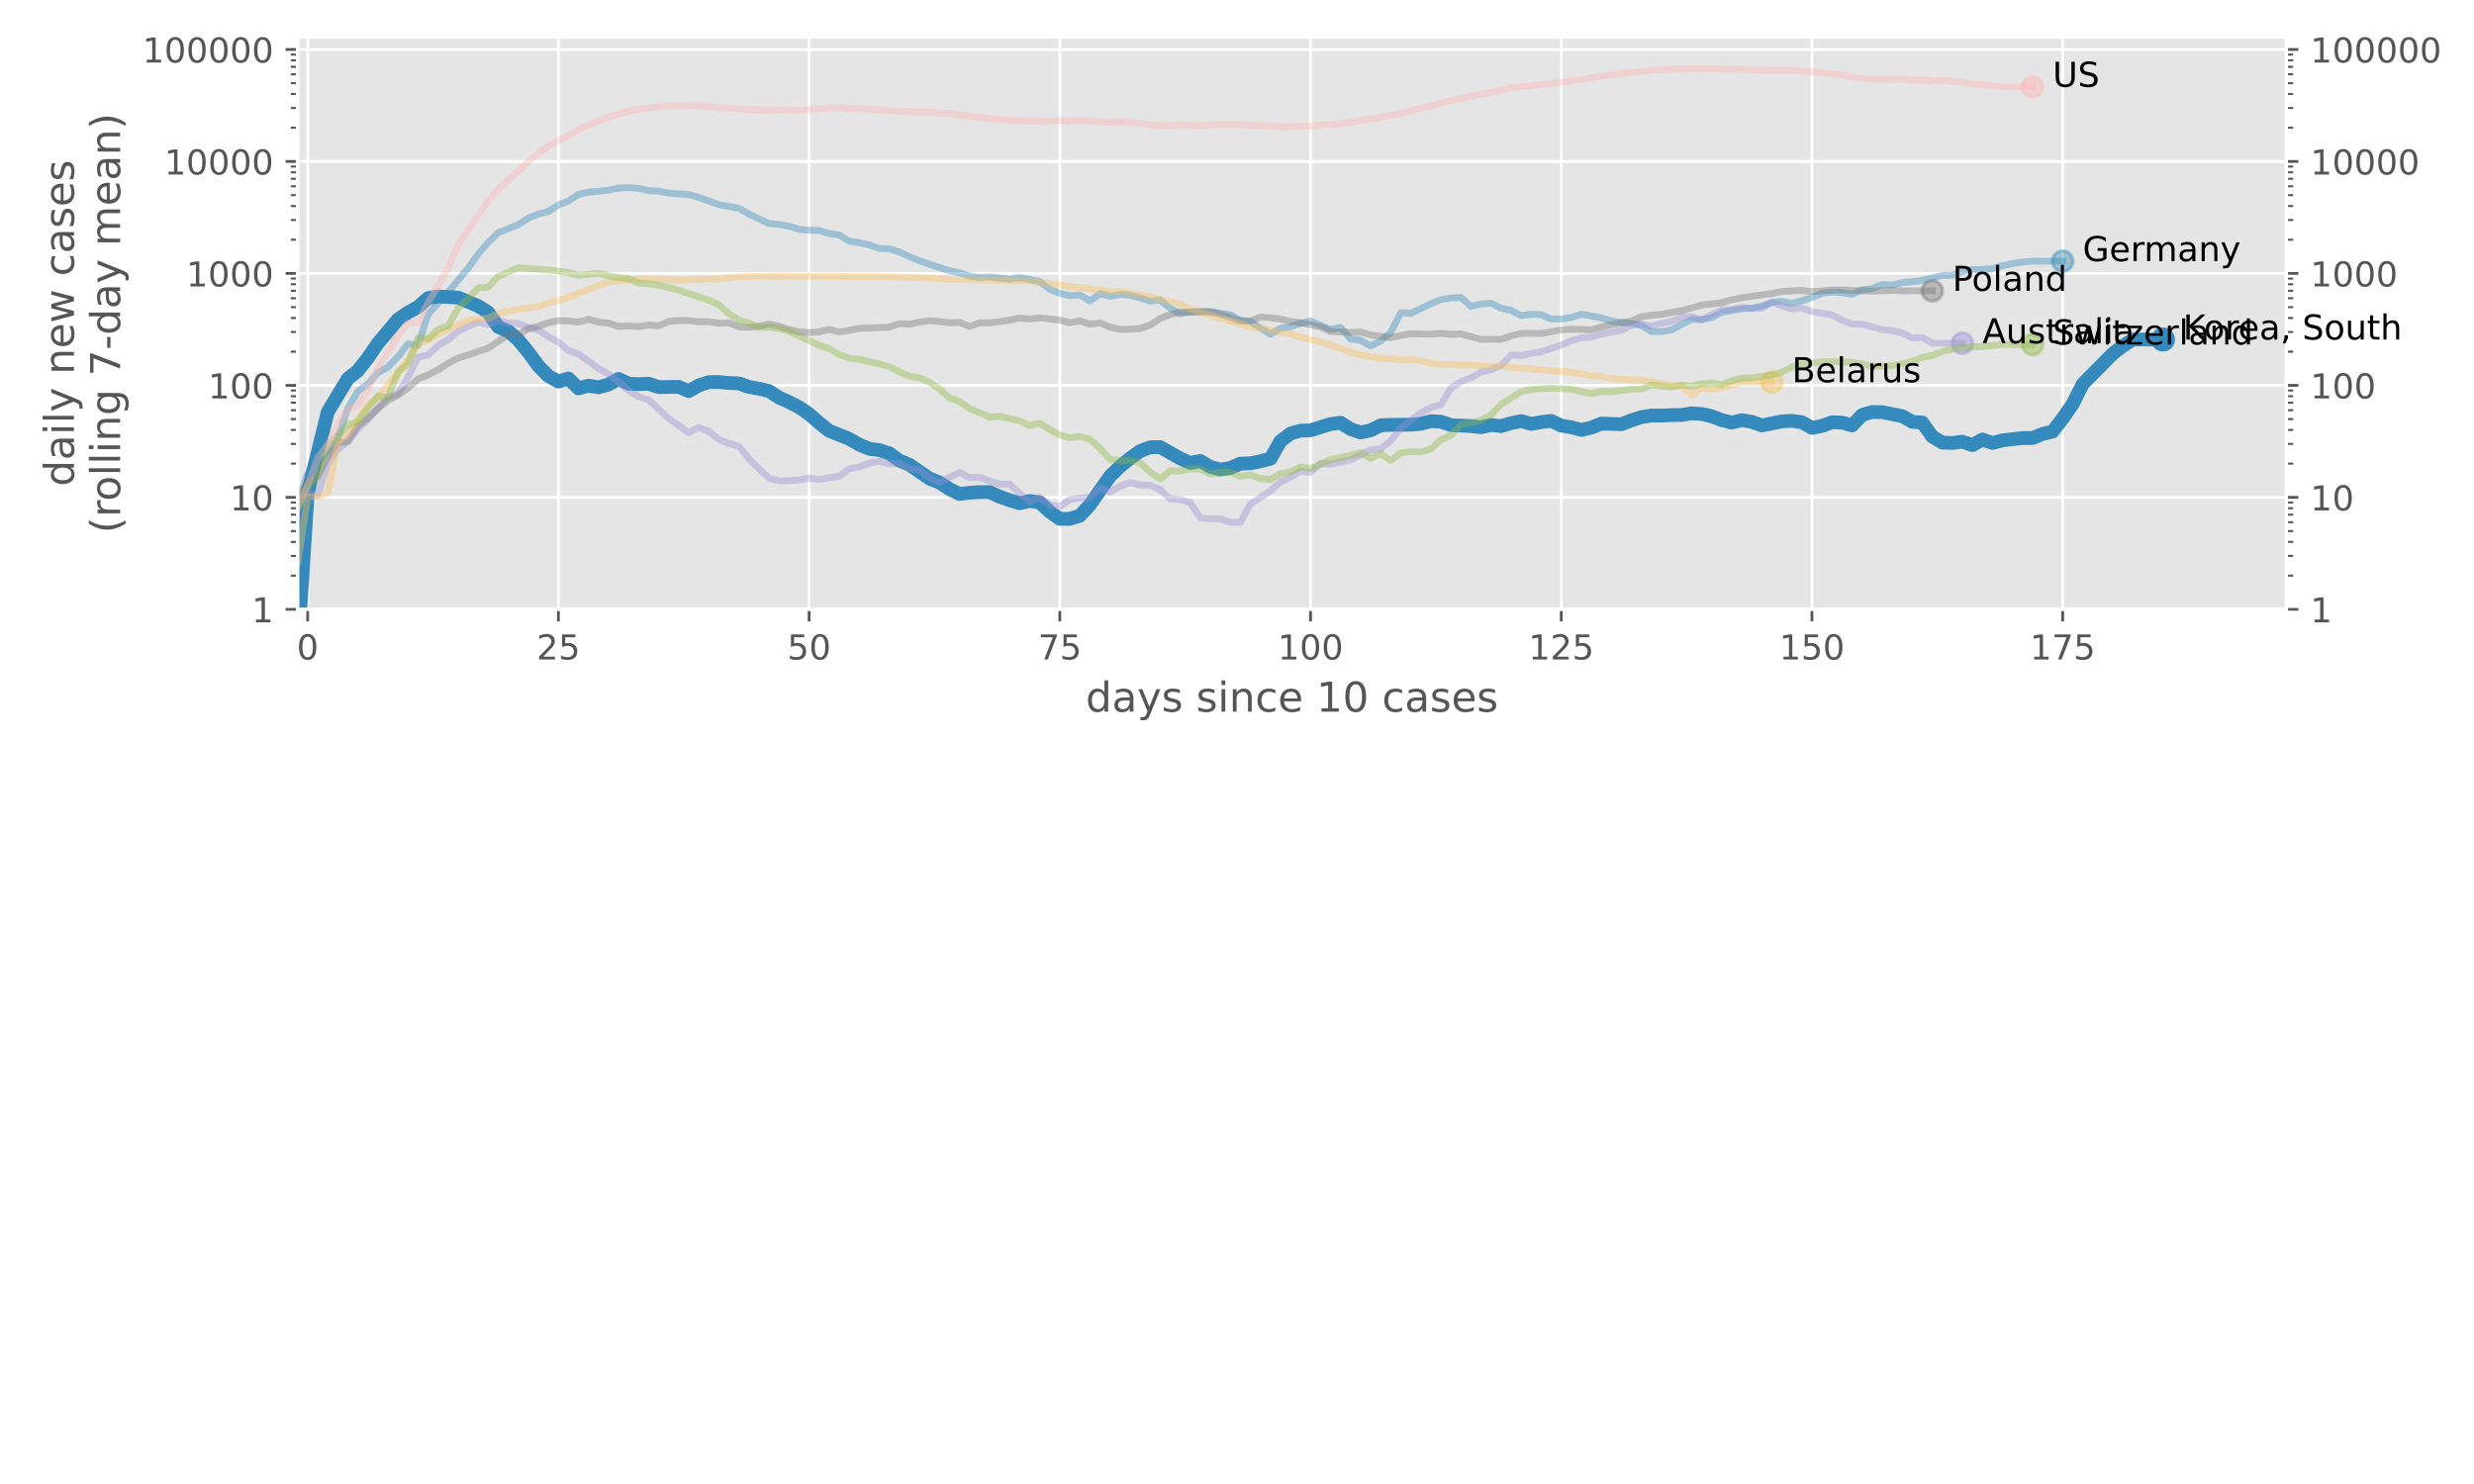 <?xml version="1.0" encoding="utf-8" standalone="no"?>
<!DOCTYPE svg PUBLIC "-//W3C//DTD SVG 1.1//EN"
  "http://www.w3.org/Graphics/SVG/1.1/DTD/svg11.dtd">
<!-- Created with matplotlib (https://matplotlib.org/) -->
<svg height="432pt" version="1.1" viewBox="0 0 720 432" width="720pt" xmlns="http://www.w3.org/2000/svg" xmlns:xlink="http://www.w3.org/1999/xlink">
 <defs>
  <style type="text/css">
*{stroke-linecap:butt;stroke-linejoin:round;}
  </style>
 </defs>
 <g id="figure_1">
  <g id="patch_1">
   <path d="M 0 432 
L 720 432 
L 720 0 
L 0 0 
z
" style="fill:#ffffff;"/>
  </g>
  <g id="axes_1">
   <g id="patch_2">
    <path d="M 86.625 177.379 
L 665.375 177.379 
L 665.375 10.758 
L 86.625 10.758 
z
" style="fill:#e5e5e5;"/>
   </g>
   <g id="matplotlib.axis_1">
    <g id="xtick_1">
     <g id="line2d_1">
      <path clip-path="url(#p8347946713)" d="M 89.544 177.379 
L 89.544 10.758 
" style="fill:none;stroke:#ffffff;stroke-linecap:square;stroke-width:0.8;"/>
     </g>
     <g id="line2d_2">
      <defs>
       <path d="M 0 0 
L 0 3.5 
" id="m1f5e0a1747" style="stroke:#555555;stroke-width:0.8;"/>
      </defs>
      <g>
       <use style="fill:#555555;stroke:#555555;stroke-width:0.8;" x="89.544" xlink:href="#m1f5e0a1747" y="177.379"/>
      </g>
     </g>
     <g id="text_1">
      <!-- 0 -->
      <defs>
       <path d="M 31.781 66.406 
Q 24.172 66.406 20.328 58.906 
Q 16.5 51.422 16.5 36.375 
Q 16.5 21.391 20.328 13.891 
Q 24.172 6.391 31.781 6.391 
Q 39.453 6.391 43.281 13.891 
Q 47.125 21.391 47.125 36.375 
Q 47.125 51.422 43.281 58.906 
Q 39.453 66.406 31.781 66.406 
z
M 31.781 74.219 
Q 44.047 74.219 50.516 64.516 
Q 56.984 54.828 56.984 36.375 
Q 56.984 17.969 50.516 8.266 
Q 44.047 -1.422 31.781 -1.422 
Q 19.531 -1.422 13.062 8.266 
Q 6.594 17.969 6.594 36.375 
Q 6.594 54.828 13.062 64.516 
Q 19.531 74.219 31.781 74.219 
z
" id="DejaVuSans-48"/>
      </defs>
      <g style="fill:#555555;" transform="translate(86.362 191.977)scale(0.1 -0.1)">
       <use xlink:href="#DejaVuSans-48"/>
      </g>
     </g>
    </g>
    <g id="xtick_2">
     <g id="line2d_3">
      <path clip-path="url(#p8347946713)" d="M 162.508 177.379 
L 162.508 10.758 
" style="fill:none;stroke:#ffffff;stroke-linecap:square;stroke-width:0.8;"/>
     </g>
     <g id="line2d_4">
      <g>
       <use style="fill:#555555;stroke:#555555;stroke-width:0.8;" x="162.508" xlink:href="#m1f5e0a1747" y="177.379"/>
      </g>
     </g>
     <g id="text_2">
      <!-- 25 -->
      <defs>
       <path d="M 19.188 8.297 
L 53.609 8.297 
L 53.609 0 
L 7.328 0 
L 7.328 8.297 
Q 12.938 14.109 22.625 23.891 
Q 32.328 33.688 34.812 36.531 
Q 39.547 41.844 41.422 45.531 
Q 43.312 49.219 43.312 52.781 
Q 43.312 58.594 39.234 62.25 
Q 35.156 65.922 28.609 65.922 
Q 23.969 65.922 18.812 64.312 
Q 13.672 62.703 7.812 59.422 
L 7.812 69.391 
Q 13.766 71.781 18.938 73 
Q 24.125 74.219 28.422 74.219 
Q 39.75 74.219 46.484 68.547 
Q 53.219 62.891 53.219 53.422 
Q 53.219 48.922 51.531 44.891 
Q 49.859 40.875 45.406 35.406 
Q 44.188 33.984 37.641 27.219 
Q 31.109 20.453 19.188 8.297 
z
" id="DejaVuSans-50"/>
       <path d="M 10.797 72.906 
L 49.516 72.906 
L 49.516 64.594 
L 19.828 64.594 
L 19.828 46.734 
Q 21.969 47.469 24.109 47.828 
Q 26.266 48.188 28.422 48.188 
Q 40.625 48.188 47.75 41.5 
Q 54.891 34.812 54.891 23.391 
Q 54.891 11.625 47.562 5.094 
Q 40.234 -1.422 26.906 -1.422 
Q 22.312 -1.422 17.547 -0.641 
Q 12.797 0.141 7.719 1.703 
L 7.719 11.625 
Q 12.109 9.234 16.797 8.062 
Q 21.484 6.891 26.703 6.891 
Q 35.156 6.891 40.078 11.328 
Q 45.016 15.766 45.016 23.391 
Q 45.016 31 40.078 35.438 
Q 35.156 39.891 26.703 39.891 
Q 22.75 39.891 18.812 39.016 
Q 14.891 38.141 10.797 36.281 
z
" id="DejaVuSans-53"/>
      </defs>
      <g style="fill:#555555;" transform="translate(156.145 191.977)scale(0.1 -0.1)">
       <use xlink:href="#DejaVuSans-50"/>
       <use x="63.623" xlink:href="#DejaVuSans-53"/>
      </g>
     </g>
    </g>
    <g id="xtick_3">
     <g id="line2d_5">
      <path clip-path="url(#p8347946713)" d="M 235.471 177.379 
L 235.471 10.758 
" style="fill:none;stroke:#ffffff;stroke-linecap:square;stroke-width:0.8;"/>
     </g>
     <g id="line2d_6">
      <g>
       <use style="fill:#555555;stroke:#555555;stroke-width:0.8;" x="235.471" xlink:href="#m1f5e0a1747" y="177.379"/>
      </g>
     </g>
     <g id="text_3">
      <!-- 50 -->
      <g style="fill:#555555;" transform="translate(229.109 191.977)scale(0.1 -0.1)">
       <use xlink:href="#DejaVuSans-53"/>
       <use x="63.623" xlink:href="#DejaVuSans-48"/>
      </g>
     </g>
    </g>
    <g id="xtick_4">
     <g id="line2d_7">
      <path clip-path="url(#p8347946713)" d="M 308.435 177.379 
L 308.435 10.758 
" style="fill:none;stroke:#ffffff;stroke-linecap:square;stroke-width:0.8;"/>
     </g>
     <g id="line2d_8">
      <g>
       <use style="fill:#555555;stroke:#555555;stroke-width:0.8;" x="308.435" xlink:href="#m1f5e0a1747" y="177.379"/>
      </g>
     </g>
     <g id="text_4">
      <!-- 75 -->
      <defs>
       <path d="M 8.203 72.906 
L 55.078 72.906 
L 55.078 68.703 
L 28.609 0 
L 18.312 0 
L 43.219 64.594 
L 8.203 64.594 
z
" id="DejaVuSans-55"/>
      </defs>
      <g style="fill:#555555;" transform="translate(302.073 191.977)scale(0.1 -0.1)">
       <use xlink:href="#DejaVuSans-55"/>
       <use x="63.623" xlink:href="#DejaVuSans-53"/>
      </g>
     </g>
    </g>
    <g id="xtick_5">
     <g id="line2d_9">
      <path clip-path="url(#p8347946713)" d="M 381.399 177.379 
L 381.399 10.758 
" style="fill:none;stroke:#ffffff;stroke-linecap:square;stroke-width:0.8;"/>
     </g>
     <g id="line2d_10">
      <g>
       <use style="fill:#555555;stroke:#555555;stroke-width:0.8;" x="381.399" xlink:href="#m1f5e0a1747" y="177.379"/>
      </g>
     </g>
     <g id="text_5">
      <!-- 100 -->
      <defs>
       <path d="M 12.406 8.297 
L 28.516 8.297 
L 28.516 63.922 
L 10.984 60.406 
L 10.984 69.391 
L 28.422 72.906 
L 38.281 72.906 
L 38.281 8.297 
L 54.391 8.297 
L 54.391 0 
L 12.406 0 
z
" id="DejaVuSans-49"/>
      </defs>
      <g style="fill:#555555;" transform="translate(371.856 191.977)scale(0.1 -0.1)">
       <use xlink:href="#DejaVuSans-49"/>
       <use x="63.623" xlink:href="#DejaVuSans-48"/>
       <use x="127.246" xlink:href="#DejaVuSans-48"/>
      </g>
     </g>
    </g>
    <g id="xtick_6">
     <g id="line2d_11">
      <path clip-path="url(#p8347946713)" d="M 454.363 177.379 
L 454.363 10.758 
" style="fill:none;stroke:#ffffff;stroke-linecap:square;stroke-width:0.8;"/>
     </g>
     <g id="line2d_12">
      <g>
       <use style="fill:#555555;stroke:#555555;stroke-width:0.8;" x="454.363" xlink:href="#m1f5e0a1747" y="177.379"/>
      </g>
     </g>
     <g id="text_6">
      <!-- 125 -->
      <g style="fill:#555555;" transform="translate(444.82 191.977)scale(0.1 -0.1)">
       <use xlink:href="#DejaVuSans-49"/>
       <use x="63.623" xlink:href="#DejaVuSans-50"/>
       <use x="127.246" xlink:href="#DejaVuSans-53"/>
      </g>
     </g>
    </g>
    <g id="xtick_7">
     <g id="line2d_13">
      <path clip-path="url(#p8347946713)" d="M 527.327 177.379 
L 527.327 10.758 
" style="fill:none;stroke:#ffffff;stroke-linecap:square;stroke-width:0.8;"/>
     </g>
     <g id="line2d_14">
      <g>
       <use style="fill:#555555;stroke:#555555;stroke-width:0.8;" x="527.327" xlink:href="#m1f5e0a1747" y="177.379"/>
      </g>
     </g>
     <g id="text_7">
      <!-- 150 -->
      <g style="fill:#555555;" transform="translate(517.783 191.977)scale(0.1 -0.1)">
       <use xlink:href="#DejaVuSans-49"/>
       <use x="63.623" xlink:href="#DejaVuSans-53"/>
       <use x="127.246" xlink:href="#DejaVuSans-48"/>
      </g>
     </g>
    </g>
    <g id="xtick_8">
     <g id="line2d_15">
      <path clip-path="url(#p8347946713)" d="M 600.291 177.379 
L 600.291 10.758 
" style="fill:none;stroke:#ffffff;stroke-linecap:square;stroke-width:0.8;"/>
     </g>
     <g id="line2d_16">
      <g>
       <use style="fill:#555555;stroke:#555555;stroke-width:0.8;" x="600.291" xlink:href="#m1f5e0a1747" y="177.379"/>
      </g>
     </g>
     <g id="text_8">
      <!-- 175 -->
      <g style="fill:#555555;" transform="translate(590.747 191.977)scale(0.1 -0.1)">
       <use xlink:href="#DejaVuSans-49"/>
       <use x="63.623" xlink:href="#DejaVuSans-55"/>
       <use x="127.246" xlink:href="#DejaVuSans-53"/>
      </g>
     </g>
    </g>
    <g id="text_9">
     <!-- days since 10 cases -->
     <defs>
      <path d="M 45.406 46.391 
L 45.406 75.984 
L 54.391 75.984 
L 54.391 0 
L 45.406 0 
L 45.406 8.203 
Q 42.578 3.328 38.25 0.953 
Q 33.938 -1.422 27.875 -1.422 
Q 17.969 -1.422 11.734 6.484 
Q 5.516 14.406 5.516 27.297 
Q 5.516 40.188 11.734 48.094 
Q 17.969 56 27.875 56 
Q 33.938 56 38.25 53.625 
Q 42.578 51.266 45.406 46.391 
z
M 14.797 27.297 
Q 14.797 17.391 18.875 11.75 
Q 22.953 6.109 30.078 6.109 
Q 37.203 6.109 41.297 11.75 
Q 45.406 17.391 45.406 27.297 
Q 45.406 37.203 41.297 42.844 
Q 37.203 48.484 30.078 48.484 
Q 22.953 48.484 18.875 42.844 
Q 14.797 37.203 14.797 27.297 
z
" id="DejaVuSans-100"/>
      <path d="M 34.281 27.484 
Q 23.391 27.484 19.188 25 
Q 14.984 22.516 14.984 16.5 
Q 14.984 11.719 18.141 8.906 
Q 21.297 6.109 26.703 6.109 
Q 34.188 6.109 38.703 11.406 
Q 43.219 16.703 43.219 25.484 
L 43.219 27.484 
z
M 52.203 31.203 
L 52.203 0 
L 43.219 0 
L 43.219 8.297 
Q 40.141 3.328 35.547 0.953 
Q 30.953 -1.422 24.312 -1.422 
Q 15.922 -1.422 10.953 3.297 
Q 6 8.016 6 15.922 
Q 6 25.141 12.172 29.828 
Q 18.359 34.516 30.609 34.516 
L 43.219 34.516 
L 43.219 35.406 
Q 43.219 41.609 39.141 45 
Q 35.062 48.391 27.688 48.391 
Q 23 48.391 18.547 47.266 
Q 14.109 46.141 10.016 43.891 
L 10.016 52.203 
Q 14.938 54.109 19.578 55.047 
Q 24.219 56 28.609 56 
Q 40.484 56 46.344 49.844 
Q 52.203 43.703 52.203 31.203 
z
" id="DejaVuSans-97"/>
      <path d="M 32.172 -5.078 
Q 28.375 -14.844 24.75 -17.812 
Q 21.141 -20.797 15.094 -20.797 
L 7.906 -20.797 
L 7.906 -13.281 
L 13.188 -13.281 
Q 16.891 -13.281 18.938 -11.516 
Q 21 -9.766 23.484 -3.219 
L 25.094 0.875 
L 2.984 54.688 
L 12.5 54.688 
L 29.594 11.922 
L 46.688 54.688 
L 56.203 54.688 
z
" id="DejaVuSans-121"/>
      <path d="M 44.281 53.078 
L 44.281 44.578 
Q 40.484 46.531 36.375 47.5 
Q 32.281 48.484 27.875 48.484 
Q 21.188 48.484 17.844 46.438 
Q 14.5 44.391 14.5 40.281 
Q 14.5 37.156 16.891 35.375 
Q 19.281 33.594 26.516 31.984 
L 29.594 31.297 
Q 39.156 29.25 43.188 25.516 
Q 47.219 21.781 47.219 15.094 
Q 47.219 7.469 41.188 3.016 
Q 35.156 -1.422 24.609 -1.422 
Q 20.219 -1.422 15.453 -0.562 
Q 10.688 0.297 5.422 2 
L 5.422 11.281 
Q 10.406 8.688 15.234 7.391 
Q 20.062 6.109 24.812 6.109 
Q 31.156 6.109 34.562 8.281 
Q 37.984 10.453 37.984 14.406 
Q 37.984 18.062 35.516 20.016 
Q 33.062 21.969 24.703 23.781 
L 21.578 24.516 
Q 13.234 26.266 9.516 29.906 
Q 5.812 33.547 5.812 39.891 
Q 5.812 47.609 11.281 51.797 
Q 16.75 56 26.812 56 
Q 31.781 56 36.172 55.266 
Q 40.578 54.547 44.281 53.078 
z
" id="DejaVuSans-115"/>
      <path id="DejaVuSans-32"/>
      <path d="M 9.422 54.688 
L 18.406 54.688 
L 18.406 0 
L 9.422 0 
z
M 9.422 75.984 
L 18.406 75.984 
L 18.406 64.594 
L 9.422 64.594 
z
" id="DejaVuSans-105"/>
      <path d="M 54.891 33.016 
L 54.891 0 
L 45.906 0 
L 45.906 32.719 
Q 45.906 40.484 42.875 44.328 
Q 39.844 48.188 33.797 48.188 
Q 26.516 48.188 22.312 43.547 
Q 18.109 38.922 18.109 30.906 
L 18.109 0 
L 9.078 0 
L 9.078 54.688 
L 18.109 54.688 
L 18.109 46.188 
Q 21.344 51.125 25.703 53.562 
Q 30.078 56 35.797 56 
Q 45.219 56 50.047 50.172 
Q 54.891 44.344 54.891 33.016 
z
" id="DejaVuSans-110"/>
      <path d="M 48.781 52.594 
L 48.781 44.188 
Q 44.969 46.297 41.141 47.344 
Q 37.312 48.391 33.406 48.391 
Q 24.656 48.391 19.812 42.844 
Q 14.984 37.312 14.984 27.297 
Q 14.984 17.281 19.812 11.734 
Q 24.656 6.203 33.406 6.203 
Q 37.312 6.203 41.141 7.25 
Q 44.969 8.297 48.781 10.406 
L 48.781 2.094 
Q 45.016 0.344 40.984 -0.531 
Q 36.969 -1.422 32.422 -1.422 
Q 20.062 -1.422 12.781 6.344 
Q 5.516 14.109 5.516 27.297 
Q 5.516 40.672 12.859 48.328 
Q 20.219 56 33.016 56 
Q 37.156 56 41.109 55.141 
Q 45.062 54.297 48.781 52.594 
z
" id="DejaVuSans-99"/>
      <path d="M 56.203 29.594 
L 56.203 25.203 
L 14.891 25.203 
Q 15.484 15.922 20.484 11.062 
Q 25.484 6.203 34.422 6.203 
Q 39.594 6.203 44.453 7.469 
Q 49.312 8.734 54.109 11.281 
L 54.109 2.781 
Q 49.266 0.734 44.188 -0.344 
Q 39.109 -1.422 33.891 -1.422 
Q 20.797 -1.422 13.156 6.188 
Q 5.516 13.812 5.516 26.812 
Q 5.516 40.234 12.766 48.109 
Q 20.016 56 32.328 56 
Q 43.359 56 49.781 48.891 
Q 56.203 41.797 56.203 29.594 
z
M 47.219 32.234 
Q 47.125 39.594 43.094 43.984 
Q 39.062 48.391 32.422 48.391 
Q 24.906 48.391 20.391 44.141 
Q 15.875 39.891 15.188 32.172 
z
" id="DejaVuSans-101"/>
     </defs>
     <g style="fill:#555555;" transform="translate(315.977 207.175)scale(0.12 -0.12)">
      <use xlink:href="#DejaVuSans-100"/>
      <use x="63.477" xlink:href="#DejaVuSans-97"/>
      <use x="124.756" xlink:href="#DejaVuSans-121"/>
      <use x="183.936" xlink:href="#DejaVuSans-115"/>
      <use x="236.035" xlink:href="#DejaVuSans-32"/>
      <use x="267.822" xlink:href="#DejaVuSans-115"/>
      <use x="319.922" xlink:href="#DejaVuSans-105"/>
      <use x="347.705" xlink:href="#DejaVuSans-110"/>
      <use x="411.084" xlink:href="#DejaVuSans-99"/>
      <use x="466.064" xlink:href="#DejaVuSans-101"/>
      <use x="527.588" xlink:href="#DejaVuSans-32"/>
      <use x="559.375" xlink:href="#DejaVuSans-49"/>
      <use x="622.998" xlink:href="#DejaVuSans-48"/>
      <use x="686.621" xlink:href="#DejaVuSans-32"/>
      <use x="718.408" xlink:href="#DejaVuSans-99"/>
      <use x="773.389" xlink:href="#DejaVuSans-97"/>
      <use x="834.668" xlink:href="#DejaVuSans-115"/>
      <use x="886.768" xlink:href="#DejaVuSans-101"/>
      <use x="948.291" xlink:href="#DejaVuSans-115"/>
     </g>
    </g>
   </g>
   <g id="matplotlib.axis_2">
    <g id="ytick_1">
     <g id="line2d_17">
      <path clip-path="url(#p8347946713)" d="M 86.625 177.379 
L 665.375 177.379 
" style="fill:none;stroke:#ffffff;stroke-linecap:square;stroke-width:0.8;"/>
     </g>
     <g id="line2d_18">
      <defs>
       <path d="M 0 0 
L -3.5 0 
" id="m65fbc4badc" style="stroke:#555555;stroke-width:0.8;"/>
      </defs>
      <g>
       <use style="fill:#555555;stroke:#555555;stroke-width:0.8;" x="86.625" xlink:href="#m65fbc4badc" y="177.379"/>
      </g>
     </g>
     <g id="line2d_19">
      <defs>
       <path d="M 0 0 
L 3.5 0 
" id="mbdacf76a79" style="stroke:#555555;stroke-width:0.8;"/>
      </defs>
      <g>
       <use style="fill:#555555;stroke:#555555;stroke-width:0.8;" x="665.375" xlink:href="#mbdacf76a79" y="177.379"/>
      </g>
     </g>
     <g id="text_10">
      <!-- 1 -->
      <g style="fill:#555555;" transform="translate(73.263 181.178)scale(0.1 -0.1)">
       <use xlink:href="#DejaVuSans-49"/>
      </g>
     </g>
     <g id="text_11">
      <!-- 1 -->
      <g style="fill:#555555;" transform="translate(672.375 181.178)scale(0.1 -0.1)">
       <use xlink:href="#DejaVuSans-49"/>
      </g>
     </g>
    </g>
    <g id="ytick_2">
     <g id="line2d_20">
      <path clip-path="url(#p8347946713)" d="M 86.625 144.784 
L 665.375 144.784 
" style="fill:none;stroke:#ffffff;stroke-linecap:square;stroke-width:0.8;"/>
     </g>
     <g id="line2d_21">
      <g>
       <use style="fill:#555555;stroke:#555555;stroke-width:0.8;" x="86.625" xlink:href="#m65fbc4badc" y="144.784"/>
      </g>
     </g>
     <g id="line2d_22">
      <g>
       <use style="fill:#555555;stroke:#555555;stroke-width:0.8;" x="665.375" xlink:href="#mbdacf76a79" y="144.784"/>
      </g>
     </g>
     <g id="text_12">
      <!-- 10 -->
      <g style="fill:#555555;" transform="translate(66.9 148.583)scale(0.1 -0.1)">
       <use xlink:href="#DejaVuSans-49"/>
       <use x="63.623" xlink:href="#DejaVuSans-48"/>
      </g>
     </g>
     <g id="text_13">
      <!-- 10 -->
      <g style="fill:#555555;" transform="translate(672.375 148.583)scale(0.1 -0.1)">
       <use xlink:href="#DejaVuSans-49"/>
       <use x="63.623" xlink:href="#DejaVuSans-48"/>
      </g>
     </g>
    </g>
    <g id="ytick_3">
     <g id="line2d_23">
      <path clip-path="url(#p8347946713)" d="M 86.625 112.188 
L 665.375 112.188 
" style="fill:none;stroke:#ffffff;stroke-linecap:square;stroke-width:0.8;"/>
     </g>
     <g id="line2d_24">
      <g>
       <use style="fill:#555555;stroke:#555555;stroke-width:0.8;" x="86.625" xlink:href="#m65fbc4badc" y="112.188"/>
      </g>
     </g>
     <g id="line2d_25">
      <g>
       <use style="fill:#555555;stroke:#555555;stroke-width:0.8;" x="665.375" xlink:href="#mbdacf76a79" y="112.188"/>
      </g>
     </g>
     <g id="text_14">
      <!-- 100 -->
      <g style="fill:#555555;" transform="translate(60.538 115.987)scale(0.1 -0.1)">
       <use xlink:href="#DejaVuSans-49"/>
       <use x="63.623" xlink:href="#DejaVuSans-48"/>
       <use x="127.246" xlink:href="#DejaVuSans-48"/>
      </g>
     </g>
     <g id="text_15">
      <!-- 100 -->
      <g style="fill:#555555;" transform="translate(672.375 115.987)scale(0.1 -0.1)">
       <use xlink:href="#DejaVuSans-49"/>
       <use x="63.623" xlink:href="#DejaVuSans-48"/>
       <use x="127.246" xlink:href="#DejaVuSans-48"/>
      </g>
     </g>
    </g>
    <g id="ytick_4">
     <g id="line2d_26">
      <path clip-path="url(#p8347946713)" d="M 86.625 79.593 
L 665.375 79.593 
" style="fill:none;stroke:#ffffff;stroke-linecap:square;stroke-width:0.8;"/>
     </g>
     <g id="line2d_27">
      <g>
       <use style="fill:#555555;stroke:#555555;stroke-width:0.8;" x="86.625" xlink:href="#m65fbc4badc" y="79.593"/>
      </g>
     </g>
     <g id="line2d_28">
      <g>
       <use style="fill:#555555;stroke:#555555;stroke-width:0.8;" x="665.375" xlink:href="#mbdacf76a79" y="79.593"/>
      </g>
     </g>
     <g id="text_16">
      <!-- 1000 -->
      <g style="fill:#555555;" transform="translate(54.175 83.392)scale(0.1 -0.1)">
       <use xlink:href="#DejaVuSans-49"/>
       <use x="63.623" xlink:href="#DejaVuSans-48"/>
       <use x="127.246" xlink:href="#DejaVuSans-48"/>
       <use x="190.869" xlink:href="#DejaVuSans-48"/>
      </g>
     </g>
     <g id="text_17">
      <!-- 1000 -->
      <g style="fill:#555555;" transform="translate(672.375 83.392)scale(0.1 -0.1)">
       <use xlink:href="#DejaVuSans-49"/>
       <use x="63.623" xlink:href="#DejaVuSans-48"/>
       <use x="127.246" xlink:href="#DejaVuSans-48"/>
       <use x="190.869" xlink:href="#DejaVuSans-48"/>
      </g>
     </g>
    </g>
    <g id="ytick_5">
     <g id="line2d_29">
      <path clip-path="url(#p8347946713)" d="M 86.625 46.997 
L 665.375 46.997 
" style="fill:none;stroke:#ffffff;stroke-linecap:square;stroke-width:0.8;"/>
     </g>
     <g id="line2d_30">
      <g>
       <use style="fill:#555555;stroke:#555555;stroke-width:0.8;" x="86.625" xlink:href="#m65fbc4badc" y="46.997"/>
      </g>
     </g>
     <g id="line2d_31">
      <g>
       <use style="fill:#555555;stroke:#555555;stroke-width:0.8;" x="665.375" xlink:href="#mbdacf76a79" y="46.997"/>
      </g>
     </g>
     <g id="text_18">
      <!-- 10000 -->
      <g style="fill:#555555;" transform="translate(47.812 50.796)scale(0.1 -0.1)">
       <use xlink:href="#DejaVuSans-49"/>
       <use x="63.623" xlink:href="#DejaVuSans-48"/>
       <use x="127.246" xlink:href="#DejaVuSans-48"/>
       <use x="190.869" xlink:href="#DejaVuSans-48"/>
       <use x="254.492" xlink:href="#DejaVuSans-48"/>
      </g>
     </g>
     <g id="text_19">
      <!-- 10000 -->
      <g style="fill:#555555;" transform="translate(672.375 50.796)scale(0.1 -0.1)">
       <use xlink:href="#DejaVuSans-49"/>
       <use x="63.623" xlink:href="#DejaVuSans-48"/>
       <use x="127.246" xlink:href="#DejaVuSans-48"/>
       <use x="190.869" xlink:href="#DejaVuSans-48"/>
       <use x="254.492" xlink:href="#DejaVuSans-48"/>
      </g>
     </g>
    </g>
    <g id="ytick_6">
     <g id="line2d_32">
      <path clip-path="url(#p8347946713)" d="M 86.625 14.402 
L 665.375 14.402 
" style="fill:none;stroke:#ffffff;stroke-linecap:square;stroke-width:0.8;"/>
     </g>
     <g id="line2d_33">
      <g>
       <use style="fill:#555555;stroke:#555555;stroke-width:0.8;" x="86.625" xlink:href="#m65fbc4badc" y="14.402"/>
      </g>
     </g>
     <g id="line2d_34">
      <g>
       <use style="fill:#555555;stroke:#555555;stroke-width:0.8;" x="665.375" xlink:href="#mbdacf76a79" y="14.402"/>
      </g>
     </g>
     <g id="text_20">
      <!-- 100000 -->
      <g style="fill:#555555;" transform="translate(41.45 18.201)scale(0.1 -0.1)">
       <use xlink:href="#DejaVuSans-49"/>
       <use x="63.623" xlink:href="#DejaVuSans-48"/>
       <use x="127.246" xlink:href="#DejaVuSans-48"/>
       <use x="190.869" xlink:href="#DejaVuSans-48"/>
       <use x="254.492" xlink:href="#DejaVuSans-48"/>
       <use x="318.115" xlink:href="#DejaVuSans-48"/>
      </g>
     </g>
     <g id="text_21">
      <!-- 100000 -->
      <g style="fill:#555555;" transform="translate(672.375 18.201)scale(0.1 -0.1)">
       <use xlink:href="#DejaVuSans-49"/>
       <use x="63.623" xlink:href="#DejaVuSans-48"/>
       <use x="127.246" xlink:href="#DejaVuSans-48"/>
       <use x="190.869" xlink:href="#DejaVuSans-48"/>
       <use x="254.492" xlink:href="#DejaVuSans-48"/>
       <use x="318.115" xlink:href="#DejaVuSans-48"/>
      </g>
     </g>
    </g>
    <g id="ytick_7">
     <g id="line2d_35">
      <defs>
       <path d="M 0 0 
L -2 0 
" id="me8888f2864" style="stroke:#555555;stroke-width:0.6;"/>
      </defs>
      <g>
       <use style="fill:#555555;stroke:#555555;stroke-width:0.6;" x="86.625" xlink:href="#me8888f2864" y="167.567"/>
      </g>
     </g>
     <g id="line2d_36">
      <defs>
       <path d="M 0 0 
L 2 0 
" id="m56ae580b31" style="stroke:#555555;stroke-width:0.6;"/>
      </defs>
      <g>
       <use style="fill:#555555;stroke:#555555;stroke-width:0.6;" x="665.375" xlink:href="#m56ae580b31" y="167.567"/>
      </g>
     </g>
    </g>
    <g id="ytick_8">
     <g id="line2d_37">
      <g>
       <use style="fill:#555555;stroke:#555555;stroke-width:0.6;" x="86.625" xlink:href="#me8888f2864" y="161.827"/>
      </g>
     </g>
     <g id="line2d_38">
      <g>
       <use style="fill:#555555;stroke:#555555;stroke-width:0.6;" x="665.375" xlink:href="#m56ae580b31" y="161.827"/>
      </g>
     </g>
    </g>
    <g id="ytick_9">
     <g id="line2d_39">
      <g>
       <use style="fill:#555555;stroke:#555555;stroke-width:0.6;" x="86.625" xlink:href="#me8888f2864" y="157.755"/>
      </g>
     </g>
     <g id="line2d_40">
      <g>
       <use style="fill:#555555;stroke:#555555;stroke-width:0.6;" x="665.375" xlink:href="#m56ae580b31" y="157.755"/>
      </g>
     </g>
    </g>
    <g id="ytick_10">
     <g id="line2d_41">
      <g>
       <use style="fill:#555555;stroke:#555555;stroke-width:0.6;" x="86.625" xlink:href="#me8888f2864" y="154.596"/>
      </g>
     </g>
     <g id="line2d_42">
      <g>
       <use style="fill:#555555;stroke:#555555;stroke-width:0.6;" x="665.375" xlink:href="#m56ae580b31" y="154.596"/>
      </g>
     </g>
    </g>
    <g id="ytick_11">
     <g id="line2d_43">
      <g>
       <use style="fill:#555555;stroke:#555555;stroke-width:0.6;" x="86.625" xlink:href="#me8888f2864" y="152.015"/>
      </g>
     </g>
     <g id="line2d_44">
      <g>
       <use style="fill:#555555;stroke:#555555;stroke-width:0.6;" x="665.375" xlink:href="#m56ae580b31" y="152.015"/>
      </g>
     </g>
    </g>
    <g id="ytick_12">
     <g id="line2d_45">
      <g>
       <use style="fill:#555555;stroke:#555555;stroke-width:0.6;" x="86.625" xlink:href="#me8888f2864" y="149.833"/>
      </g>
     </g>
     <g id="line2d_46">
      <g>
       <use style="fill:#555555;stroke:#555555;stroke-width:0.6;" x="665.375" xlink:href="#m56ae580b31" y="149.833"/>
      </g>
     </g>
    </g>
    <g id="ytick_13">
     <g id="line2d_47">
      <g>
       <use style="fill:#555555;stroke:#555555;stroke-width:0.6;" x="86.625" xlink:href="#me8888f2864" y="147.942"/>
      </g>
     </g>
     <g id="line2d_48">
      <g>
       <use style="fill:#555555;stroke:#555555;stroke-width:0.6;" x="665.375" xlink:href="#m56ae580b31" y="147.942"/>
      </g>
     </g>
    </g>
    <g id="ytick_14">
     <g id="line2d_49">
      <g>
       <use style="fill:#555555;stroke:#555555;stroke-width:0.6;" x="86.625" xlink:href="#me8888f2864" y="146.275"/>
      </g>
     </g>
     <g id="line2d_50">
      <g>
       <use style="fill:#555555;stroke:#555555;stroke-width:0.6;" x="665.375" xlink:href="#m56ae580b31" y="146.275"/>
      </g>
     </g>
    </g>
    <g id="ytick_15">
     <g id="line2d_51">
      <g>
       <use style="fill:#555555;stroke:#555555;stroke-width:0.6;" x="86.625" xlink:href="#me8888f2864" y="134.971"/>
      </g>
     </g>
     <g id="line2d_52">
      <g>
       <use style="fill:#555555;stroke:#555555;stroke-width:0.6;" x="665.375" xlink:href="#m56ae580b31" y="134.971"/>
      </g>
     </g>
    </g>
    <g id="ytick_16">
     <g id="line2d_53">
      <g>
       <use style="fill:#555555;stroke:#555555;stroke-width:0.6;" x="86.625" xlink:href="#me8888f2864" y="129.232"/>
      </g>
     </g>
     <g id="line2d_54">
      <g>
       <use style="fill:#555555;stroke:#555555;stroke-width:0.6;" x="665.375" xlink:href="#m56ae580b31" y="129.232"/>
      </g>
     </g>
    </g>
    <g id="ytick_17">
     <g id="line2d_55">
      <g>
       <use style="fill:#555555;stroke:#555555;stroke-width:0.6;" x="86.625" xlink:href="#me8888f2864" y="125.159"/>
      </g>
     </g>
     <g id="line2d_56">
      <g>
       <use style="fill:#555555;stroke:#555555;stroke-width:0.6;" x="665.375" xlink:href="#m56ae580b31" y="125.159"/>
      </g>
     </g>
    </g>
    <g id="ytick_18">
     <g id="line2d_57">
      <g>
       <use style="fill:#555555;stroke:#555555;stroke-width:0.6;" x="86.625" xlink:href="#me8888f2864" y="122"/>
      </g>
     </g>
     <g id="line2d_58">
      <g>
       <use style="fill:#555555;stroke:#555555;stroke-width:0.6;" x="665.375" xlink:href="#m56ae580b31" y="122"/>
      </g>
     </g>
    </g>
    <g id="ytick_19">
     <g id="line2d_59">
      <g>
       <use style="fill:#555555;stroke:#555555;stroke-width:0.6;" x="86.625" xlink:href="#me8888f2864" y="119.419"/>
      </g>
     </g>
     <g id="line2d_60">
      <g>
       <use style="fill:#555555;stroke:#555555;stroke-width:0.6;" x="665.375" xlink:href="#m56ae580b31" y="119.419"/>
      </g>
     </g>
    </g>
    <g id="ytick_20">
     <g id="line2d_61">
      <g>
       <use style="fill:#555555;stroke:#555555;stroke-width:0.6;" x="86.625" xlink:href="#me8888f2864" y="117.237"/>
      </g>
     </g>
     <g id="line2d_62">
      <g>
       <use style="fill:#555555;stroke:#555555;stroke-width:0.6;" x="665.375" xlink:href="#m56ae580b31" y="117.237"/>
      </g>
     </g>
    </g>
    <g id="ytick_21">
     <g id="line2d_63">
      <g>
       <use style="fill:#555555;stroke:#555555;stroke-width:0.6;" x="86.625" xlink:href="#me8888f2864" y="115.347"/>
      </g>
     </g>
     <g id="line2d_64">
      <g>
       <use style="fill:#555555;stroke:#555555;stroke-width:0.6;" x="665.375" xlink:href="#m56ae580b31" y="115.347"/>
      </g>
     </g>
    </g>
    <g id="ytick_22">
     <g id="line2d_65">
      <g>
       <use style="fill:#555555;stroke:#555555;stroke-width:0.6;" x="86.625" xlink:href="#me8888f2864" y="113.68"/>
      </g>
     </g>
     <g id="line2d_66">
      <g>
       <use style="fill:#555555;stroke:#555555;stroke-width:0.6;" x="665.375" xlink:href="#m56ae580b31" y="113.68"/>
      </g>
     </g>
    </g>
    <g id="ytick_23">
     <g id="line2d_67">
      <g>
       <use style="fill:#555555;stroke:#555555;stroke-width:0.6;" x="86.625" xlink:href="#me8888f2864" y="102.376"/>
      </g>
     </g>
     <g id="line2d_68">
      <g>
       <use style="fill:#555555;stroke:#555555;stroke-width:0.6;" x="665.375" xlink:href="#m56ae580b31" y="102.376"/>
      </g>
     </g>
    </g>
    <g id="ytick_24">
     <g id="line2d_69">
      <g>
       <use style="fill:#555555;stroke:#555555;stroke-width:0.6;" x="86.625" xlink:href="#me8888f2864" y="96.636"/>
      </g>
     </g>
     <g id="line2d_70">
      <g>
       <use style="fill:#555555;stroke:#555555;stroke-width:0.6;" x="665.375" xlink:href="#m56ae580b31" y="96.636"/>
      </g>
     </g>
    </g>
    <g id="ytick_25">
     <g id="line2d_71">
      <g>
       <use style="fill:#555555;stroke:#555555;stroke-width:0.6;" x="86.625" xlink:href="#me8888f2864" y="92.564"/>
      </g>
     </g>
     <g id="line2d_72">
      <g>
       <use style="fill:#555555;stroke:#555555;stroke-width:0.6;" x="665.375" xlink:href="#m56ae580b31" y="92.564"/>
      </g>
     </g>
    </g>
    <g id="ytick_26">
     <g id="line2d_73">
      <g>
       <use style="fill:#555555;stroke:#555555;stroke-width:0.6;" x="86.625" xlink:href="#me8888f2864" y="89.405"/>
      </g>
     </g>
     <g id="line2d_74">
      <g>
       <use style="fill:#555555;stroke:#555555;stroke-width:0.6;" x="665.375" xlink:href="#m56ae580b31" y="89.405"/>
      </g>
     </g>
    </g>
    <g id="ytick_27">
     <g id="line2d_75">
      <g>
       <use style="fill:#555555;stroke:#555555;stroke-width:0.6;" x="86.625" xlink:href="#me8888f2864" y="86.824"/>
      </g>
     </g>
     <g id="line2d_76">
      <g>
       <use style="fill:#555555;stroke:#555555;stroke-width:0.6;" x="665.375" xlink:href="#m56ae580b31" y="86.824"/>
      </g>
     </g>
    </g>
    <g id="ytick_28">
     <g id="line2d_77">
      <g>
       <use style="fill:#555555;stroke:#555555;stroke-width:0.6;" x="86.625" xlink:href="#me8888f2864" y="84.642"/>
      </g>
     </g>
     <g id="line2d_78">
      <g>
       <use style="fill:#555555;stroke:#555555;stroke-width:0.6;" x="665.375" xlink:href="#m56ae580b31" y="84.642"/>
      </g>
     </g>
    </g>
    <g id="ytick_29">
     <g id="line2d_79">
      <g>
       <use style="fill:#555555;stroke:#555555;stroke-width:0.6;" x="86.625" xlink:href="#me8888f2864" y="82.751"/>
      </g>
     </g>
     <g id="line2d_80">
      <g>
       <use style="fill:#555555;stroke:#555555;stroke-width:0.6;" x="665.375" xlink:href="#m56ae580b31" y="82.751"/>
      </g>
     </g>
    </g>
    <g id="ytick_30">
     <g id="line2d_81">
      <g>
       <use style="fill:#555555;stroke:#555555;stroke-width:0.6;" x="86.625" xlink:href="#me8888f2864" y="81.084"/>
      </g>
     </g>
     <g id="line2d_82">
      <g>
       <use style="fill:#555555;stroke:#555555;stroke-width:0.6;" x="665.375" xlink:href="#m56ae580b31" y="81.084"/>
      </g>
     </g>
    </g>
    <g id="ytick_31">
     <g id="line2d_83">
      <g>
       <use style="fill:#555555;stroke:#555555;stroke-width:0.6;" x="86.625" xlink:href="#me8888f2864" y="69.78"/>
      </g>
     </g>
     <g id="line2d_84">
      <g>
       <use style="fill:#555555;stroke:#555555;stroke-width:0.6;" x="665.375" xlink:href="#m56ae580b31" y="69.78"/>
      </g>
     </g>
    </g>
    <g id="ytick_32">
     <g id="line2d_85">
      <g>
       <use style="fill:#555555;stroke:#555555;stroke-width:0.6;" x="86.625" xlink:href="#me8888f2864" y="64.041"/>
      </g>
     </g>
     <g id="line2d_86">
      <g>
       <use style="fill:#555555;stroke:#555555;stroke-width:0.6;" x="665.375" xlink:href="#m56ae580b31" y="64.041"/>
      </g>
     </g>
    </g>
    <g id="ytick_33">
     <g id="line2d_87">
      <g>
       <use style="fill:#555555;stroke:#555555;stroke-width:0.6;" x="86.625" xlink:href="#me8888f2864" y="59.968"/>
      </g>
     </g>
     <g id="line2d_88">
      <g>
       <use style="fill:#555555;stroke:#555555;stroke-width:0.6;" x="665.375" xlink:href="#m56ae580b31" y="59.968"/>
      </g>
     </g>
    </g>
    <g id="ytick_34">
     <g id="line2d_89">
      <g>
       <use style="fill:#555555;stroke:#555555;stroke-width:0.6;" x="86.625" xlink:href="#me8888f2864" y="56.809"/>
      </g>
     </g>
     <g id="line2d_90">
      <g>
       <use style="fill:#555555;stroke:#555555;stroke-width:0.6;" x="665.375" xlink:href="#m56ae580b31" y="56.809"/>
      </g>
     </g>
    </g>
    <g id="ytick_35">
     <g id="line2d_91">
      <g>
       <use style="fill:#555555;stroke:#555555;stroke-width:0.6;" x="86.625" xlink:href="#me8888f2864" y="54.228"/>
      </g>
     </g>
     <g id="line2d_92">
      <g>
       <use style="fill:#555555;stroke:#555555;stroke-width:0.6;" x="665.375" xlink:href="#m56ae580b31" y="54.228"/>
      </g>
     </g>
    </g>
    <g id="ytick_36">
     <g id="line2d_93">
      <g>
       <use style="fill:#555555;stroke:#555555;stroke-width:0.6;" x="86.625" xlink:href="#me8888f2864" y="52.046"/>
      </g>
     </g>
     <g id="line2d_94">
      <g>
       <use style="fill:#555555;stroke:#555555;stroke-width:0.6;" x="665.375" xlink:href="#m56ae580b31" y="52.046"/>
      </g>
     </g>
    </g>
    <g id="ytick_37">
     <g id="line2d_95">
      <g>
       <use style="fill:#555555;stroke:#555555;stroke-width:0.6;" x="86.625" xlink:href="#me8888f2864" y="50.156"/>
      </g>
     </g>
     <g id="line2d_96">
      <g>
       <use style="fill:#555555;stroke:#555555;stroke-width:0.6;" x="665.375" xlink:href="#m56ae580b31" y="50.156"/>
      </g>
     </g>
    </g>
    <g id="ytick_38">
     <g id="line2d_97">
      <g>
       <use style="fill:#555555;stroke:#555555;stroke-width:0.6;" x="86.625" xlink:href="#me8888f2864" y="48.489"/>
      </g>
     </g>
     <g id="line2d_98">
      <g>
       <use style="fill:#555555;stroke:#555555;stroke-width:0.6;" x="665.375" xlink:href="#m56ae580b31" y="48.489"/>
      </g>
     </g>
    </g>
    <g id="ytick_39">
     <g id="line2d_99">
      <g>
       <use style="fill:#555555;stroke:#555555;stroke-width:0.6;" x="86.625" xlink:href="#me8888f2864" y="37.185"/>
      </g>
     </g>
     <g id="line2d_100">
      <g>
       <use style="fill:#555555;stroke:#555555;stroke-width:0.6;" x="665.375" xlink:href="#m56ae580b31" y="37.185"/>
      </g>
     </g>
    </g>
    <g id="ytick_40">
     <g id="line2d_101">
      <g>
       <use style="fill:#555555;stroke:#555555;stroke-width:0.6;" x="86.625" xlink:href="#me8888f2864" y="31.445"/>
      </g>
     </g>
     <g id="line2d_102">
      <g>
       <use style="fill:#555555;stroke:#555555;stroke-width:0.6;" x="665.375" xlink:href="#m56ae580b31" y="31.445"/>
      </g>
     </g>
    </g>
    <g id="ytick_41">
     <g id="line2d_103">
      <g>
       <use style="fill:#555555;stroke:#555555;stroke-width:0.6;" x="86.625" xlink:href="#me8888f2864" y="27.373"/>
      </g>
     </g>
     <g id="line2d_104">
      <g>
       <use style="fill:#555555;stroke:#555555;stroke-width:0.6;" x="665.375" xlink:href="#m56ae580b31" y="27.373"/>
      </g>
     </g>
    </g>
    <g id="ytick_42">
     <g id="line2d_105">
      <g>
       <use style="fill:#555555;stroke:#555555;stroke-width:0.6;" x="86.625" xlink:href="#me8888f2864" y="24.214"/>
      </g>
     </g>
     <g id="line2d_106">
      <g>
       <use style="fill:#555555;stroke:#555555;stroke-width:0.6;" x="665.375" xlink:href="#m56ae580b31" y="24.214"/>
      </g>
     </g>
    </g>
    <g id="ytick_43">
     <g id="line2d_107">
      <g>
       <use style="fill:#555555;stroke:#555555;stroke-width:0.6;" x="86.625" xlink:href="#me8888f2864" y="21.633"/>
      </g>
     </g>
     <g id="line2d_108">
      <g>
       <use style="fill:#555555;stroke:#555555;stroke-width:0.6;" x="665.375" xlink:href="#m56ae580b31" y="21.633"/>
      </g>
     </g>
    </g>
    <g id="ytick_44">
     <g id="line2d_109">
      <g>
       <use style="fill:#555555;stroke:#555555;stroke-width:0.6;" x="86.625" xlink:href="#me8888f2864" y="19.451"/>
      </g>
     </g>
     <g id="line2d_110">
      <g>
       <use style="fill:#555555;stroke:#555555;stroke-width:0.6;" x="665.375" xlink:href="#m56ae580b31" y="19.451"/>
      </g>
     </g>
    </g>
    <g id="ytick_45">
     <g id="line2d_111">
      <g>
       <use style="fill:#555555;stroke:#555555;stroke-width:0.6;" x="86.625" xlink:href="#me8888f2864" y="17.56"/>
      </g>
     </g>
     <g id="line2d_112">
      <g>
       <use style="fill:#555555;stroke:#555555;stroke-width:0.6;" x="665.375" xlink:href="#m56ae580b31" y="17.56"/>
      </g>
     </g>
    </g>
    <g id="ytick_46">
     <g id="line2d_113">
      <g>
       <use style="fill:#555555;stroke:#555555;stroke-width:0.6;" x="86.625" xlink:href="#me8888f2864" y="15.893"/>
      </g>
     </g>
     <g id="line2d_114">
      <g>
       <use style="fill:#555555;stroke:#555555;stroke-width:0.6;" x="665.375" xlink:href="#m56ae580b31" y="15.893"/>
      </g>
     </g>
    </g>
    <g id="text_22">
     <!-- daily new cases -->
     <defs>
      <path d="M 9.422 75.984 
L 18.406 75.984 
L 18.406 0 
L 9.422 0 
z
" id="DejaVuSans-108"/>
      <path d="M 4.203 54.688 
L 13.188 54.688 
L 24.422 12.016 
L 35.594 54.688 
L 46.188 54.688 
L 57.422 12.016 
L 68.609 54.688 
L 77.594 54.688 
L 63.281 0 
L 52.688 0 
L 40.922 44.828 
L 29.109 0 
L 18.5 0 
z
" id="DejaVuSans-119"/>
     </defs>
     <g style="fill:#555555;" transform="translate(21.517 141.573)rotate(-90)scale(0.12 -0.12)">
      <use xlink:href="#DejaVuSans-100"/>
      <use x="63.477" xlink:href="#DejaVuSans-97"/>
      <use x="124.756" xlink:href="#DejaVuSans-105"/>
      <use x="152.539" xlink:href="#DejaVuSans-108"/>
      <use x="180.322" xlink:href="#DejaVuSans-121"/>
      <use x="239.502" xlink:href="#DejaVuSans-32"/>
      <use x="271.289" xlink:href="#DejaVuSans-110"/>
      <use x="334.668" xlink:href="#DejaVuSans-101"/>
      <use x="396.191" xlink:href="#DejaVuSans-119"/>
      <use x="477.979" xlink:href="#DejaVuSans-32"/>
      <use x="509.766" xlink:href="#DejaVuSans-99"/>
      <use x="564.746" xlink:href="#DejaVuSans-97"/>
      <use x="626.025" xlink:href="#DejaVuSans-115"/>
      <use x="678.125" xlink:href="#DejaVuSans-101"/>
      <use x="739.648" xlink:href="#DejaVuSans-115"/>
     </g>
     <!-- (rolling 7-day mean) -->
     <defs>
      <path d="M 31 75.875 
Q 24.469 64.656 21.281 53.656 
Q 18.109 42.672 18.109 31.391 
Q 18.109 20.125 21.312 9.062 
Q 24.516 -2 31 -13.188 
L 23.188 -13.188 
Q 15.875 -1.703 12.234 9.375 
Q 8.594 20.453 8.594 31.391 
Q 8.594 42.281 12.203 53.312 
Q 15.828 64.359 23.188 75.875 
z
" id="DejaVuSans-40"/>
      <path d="M 41.109 46.297 
Q 39.594 47.172 37.812 47.578 
Q 36.031 48 33.891 48 
Q 26.266 48 22.188 43.047 
Q 18.109 38.094 18.109 28.812 
L 18.109 0 
L 9.078 0 
L 9.078 54.688 
L 18.109 54.688 
L 18.109 46.188 
Q 20.953 51.172 25.484 53.578 
Q 30.031 56 36.531 56 
Q 37.453 56 38.578 55.875 
Q 39.703 55.766 41.062 55.516 
z
" id="DejaVuSans-114"/>
      <path d="M 30.609 48.391 
Q 23.391 48.391 19.188 42.75 
Q 14.984 37.109 14.984 27.297 
Q 14.984 17.484 19.156 11.844 
Q 23.344 6.203 30.609 6.203 
Q 37.797 6.203 41.984 11.859 
Q 46.188 17.531 46.188 27.297 
Q 46.188 37.016 41.984 42.703 
Q 37.797 48.391 30.609 48.391 
z
M 30.609 56 
Q 42.328 56 49.016 48.375 
Q 55.719 40.766 55.719 27.297 
Q 55.719 13.875 49.016 6.219 
Q 42.328 -1.422 30.609 -1.422 
Q 18.844 -1.422 12.172 6.219 
Q 5.516 13.875 5.516 27.297 
Q 5.516 40.766 12.172 48.375 
Q 18.844 56 30.609 56 
z
" id="DejaVuSans-111"/>
      <path d="M 45.406 27.984 
Q 45.406 37.75 41.375 43.109 
Q 37.359 48.484 30.078 48.484 
Q 22.859 48.484 18.828 43.109 
Q 14.797 37.75 14.797 27.984 
Q 14.797 18.266 18.828 12.891 
Q 22.859 7.516 30.078 7.516 
Q 37.359 7.516 41.375 12.891 
Q 45.406 18.266 45.406 27.984 
z
M 54.391 6.781 
Q 54.391 -7.172 48.188 -13.984 
Q 42 -20.797 29.203 -20.797 
Q 24.469 -20.797 20.266 -20.094 
Q 16.062 -19.391 12.109 -17.922 
L 12.109 -9.188 
Q 16.062 -11.328 19.922 -12.344 
Q 23.781 -13.375 27.781 -13.375 
Q 36.625 -13.375 41.016 -8.766 
Q 45.406 -4.156 45.406 5.172 
L 45.406 9.625 
Q 42.625 4.781 38.281 2.391 
Q 33.938 0 27.875 0 
Q 17.828 0 11.672 7.656 
Q 5.516 15.328 5.516 27.984 
Q 5.516 40.672 11.672 48.328 
Q 17.828 56 27.875 56 
Q 33.938 56 38.281 53.609 
Q 42.625 51.219 45.406 46.391 
L 45.406 54.688 
L 54.391 54.688 
z
" id="DejaVuSans-103"/>
      <path d="M 4.891 31.391 
L 31.203 31.391 
L 31.203 23.391 
L 4.891 23.391 
z
" id="DejaVuSans-45"/>
      <path d="M 52 44.188 
Q 55.375 50.25 60.062 53.125 
Q 64.75 56 71.094 56 
Q 79.641 56 84.281 50.016 
Q 88.922 44.047 88.922 33.016 
L 88.922 0 
L 79.891 0 
L 79.891 32.719 
Q 79.891 40.578 77.094 44.375 
Q 74.312 48.188 68.609 48.188 
Q 61.625 48.188 57.562 43.547 
Q 53.516 38.922 53.516 30.906 
L 53.516 0 
L 44.484 0 
L 44.484 32.719 
Q 44.484 40.625 41.703 44.406 
Q 38.922 48.188 33.109 48.188 
Q 26.219 48.188 22.156 43.531 
Q 18.109 38.875 18.109 30.906 
L 18.109 0 
L 9.078 0 
L 9.078 54.688 
L 18.109 54.688 
L 18.109 46.188 
Q 21.188 51.219 25.484 53.609 
Q 29.781 56 35.688 56 
Q 41.656 56 45.828 52.969 
Q 50 49.953 52 44.188 
z
" id="DejaVuSans-109"/>
      <path d="M 8.016 75.875 
L 15.828 75.875 
Q 23.141 64.359 26.781 53.312 
Q 30.422 42.281 30.422 31.391 
Q 30.422 20.453 26.781 9.375 
Q 23.141 -1.703 15.828 -13.188 
L 8.016 -13.188 
Q 14.5 -2 17.703 9.062 
Q 20.906 20.125 20.906 31.391 
Q 20.906 42.672 17.703 53.656 
Q 14.5 64.656 8.016 75.875 
z
" id="DejaVuSans-41"/>
     </defs>
     <g style="fill:#555555;" transform="translate(34.954 155.214)rotate(-90)scale(0.12 -0.12)">
      <use xlink:href="#DejaVuSans-40"/>
      <use x="39.014" xlink:href="#DejaVuSans-114"/>
      <use x="77.877" xlink:href="#DejaVuSans-111"/>
      <use x="139.059" xlink:href="#DejaVuSans-108"/>
      <use x="166.842" xlink:href="#DejaVuSans-108"/>
      <use x="194.625" xlink:href="#DejaVuSans-105"/>
      <use x="222.408" xlink:href="#DejaVuSans-110"/>
      <use x="285.787" xlink:href="#DejaVuSans-103"/>
      <use x="349.264" xlink:href="#DejaVuSans-32"/>
      <use x="381.051" xlink:href="#DejaVuSans-55"/>
      <use x="444.674" xlink:href="#DejaVuSans-45"/>
      <use x="480.758" xlink:href="#DejaVuSans-100"/>
      <use x="544.234" xlink:href="#DejaVuSans-97"/>
      <use x="605.514" xlink:href="#DejaVuSans-121"/>
      <use x="664.693" xlink:href="#DejaVuSans-32"/>
      <use x="696.48" xlink:href="#DejaVuSans-109"/>
      <use x="793.893" xlink:href="#DejaVuSans-101"/>
      <use x="855.416" xlink:href="#DejaVuSans-97"/>
      <use x="916.695" xlink:href="#DejaVuSans-110"/>
      <use x="980.074" xlink:href="#DejaVuSans-41"/>
     </g>
    </g>
   </g>
   <g id="line2d_115">
    <path clip-path="url(#p8347946713)" d="M 25.335 189.373 
L 28.254 189.373 
L 31.172 173.821 
L 34.091 172.33 
L 37.01 169.749 
L 39.928 170.981 
L 42.847 169.749 
L 45.765 166.59 
L 48.684 163.244 
L 51.602 168.616 
L 54.521 169.749 
L 57.439 172.33 
L 60.358 169.749 
L 63.277 169.749 
L 66.195 173.821 
L 69.114 182.142 
L 72.032 185.301 
L 77.869 185.301 
L 80.788 189.373 
L 86.625 189.373 
L 89.544 143.619 
L 95.381 119.934 
L 101.218 110.245 
L 104.136 107.925 
L 107.055 104.208 
L 109.973 99.947 
L 115.811 92.99 
L 118.729 90.968 
L 121.648 89.397 
L 124.566 86.794 
L 127.485 86.295 
L 133.322 86.636 
L 139.159 89.093 
L 142.078 90.928 
L 144.996 95.183 
L 147.915 96.409 
L 150.833 98.968 
L 153.752 102.518 
L 156.67 106.516 
L 159.589 109.473 
L 162.508 111.061 
L 165.426 110.174 
L 168.345 113.064 
L 171.263 112.269 
L 174.182 112.745 
L 177.1 111.928 
L 180.019 110.315 
L 182.937 111.691 
L 185.856 111.848 
L 188.775 111.711 
L 191.693 112.682 
L 197.53 112.619 
L 200.449 113.86 
L 203.367 112.188 
L 206.286 111.23 
L 209.204 111.211 
L 212.123 111.497 
L 215.042 111.594 
L 217.96 112.64 
L 220.879 113.15 
L 223.797 113.838 
L 226.716 115.731 
L 229.634 117.036 
L 232.553 118.537 
L 235.471 120.541 
L 238.39 123.093 
L 241.309 125.414 
L 247.146 127.76 
L 250.064 129.435 
L 252.983 130.648 
L 255.901 131.026 
L 258.82 131.975 
L 261.738 134.089 
L 264.657 135.278 
L 270.494 139.316 
L 273.413 140.461 
L 276.331 142.372 
L 279.25 143.807 
L 282.168 143.434 
L 285.087 143.252 
L 288.005 143.252 
L 290.924 144.583 
L 293.843 145.616 
L 296.761 146.501 
L 299.68 145.833 
L 302.598 146.275 
L 305.517 148.991 
L 308.435 151.038 
L 311.354 151.038 
L 314.273 150.124 
L 317.191 146.966 
L 323.028 138.645 
L 325.947 135.804 
L 328.865 133.439 
L 331.784 131.335 
L 334.702 130.208 
L 337.621 130.136 
L 343.458 133.439 
L 346.377 134.77 
L 349.295 134.185 
L 352.214 135.912 
L 355.132 136.689 
L 358.051 136.24 
L 360.969 134.971 
L 363.888 134.871 
L 366.807 134.281 
L 369.725 133.53 
L 372.644 128.445 
L 375.562 126.208 
L 378.481 125.363 
L 381.399 125.261 
L 387.236 123.447 
L 390.155 123.049 
L 393.074 124.909 
L 395.992 125.885 
L 398.911 125.261 
L 401.829 123.81 
L 404.748 123.673 
L 410.585 123.627 
L 413.503 123.358 
L 416.422 122.62 
L 419.341 122.748 
L 422.259 123.764 
L 428.096 124.042 
L 431.015 124.372 
L 433.933 123.718 
L 436.852 124.042 
L 439.77 123.181 
L 442.689 122.578 
L 445.608 123.402 
L 448.526 122.876 
L 451.445 122.536 
L 454.363 123.902 
L 457.282 124.372 
L 460.2 125.159 
L 463.119 124.468 
L 466.038 123.313 
L 471.875 123.492 
L 474.793 122.369 
L 477.712 121.406 
L 480.63 120.948 
L 483.549 120.986 
L 486.467 120.836 
L 489.386 120.799 
L 492.305 120.324 
L 495.223 120.505 
L 498.142 121.175 
L 501.06 122.286 
L 503.979 123.006 
L 506.897 122.328 
L 509.816 122.79 
L 512.734 123.856 
L 518.572 122.663 
L 521.49 122.494 
L 524.409 122.919 
L 527.327 124.565 
L 530.246 123.995 
L 533.164 122.919 
L 536.083 123.006 
L 539.001 123.856 
L 541.92 120.799 
L 544.839 119.934 
L 547.757 119.969 
L 553.594 121.137 
L 556.513 122.79 
L 559.431 123.006 
L 562.35 127.107 
L 565.268 128.833 
L 568.187 128.964 
L 571.106 128.573 
L 574.024 129.573 
L 576.943 127.944 
L 579.861 128.964 
L 582.78 128.192 
L 588.617 127.519 
L 591.535 127.519 
L 594.454 126.317 
L 597.373 125.622 
L 600.291 121.839 
L 603.21 117.618 
L 606.128 111.789 
L 614.884 102.954 
L 617.803 100.699 
L 620.721 98.842 
L 629.477 98.842 
L 629.477 98.842 
" style="fill:none;stroke:#348abd;stroke-linecap:square;stroke-width:4;"/>
   </g>
   <g id="line2d_116">
    <defs>
     <path d="M 0 3 
C 0.796 3 1.559 2.684 2.121 2.121 
C 2.684 1.559 3 0.796 3 0 
C 3 -0.796 2.684 -1.559 2.121 -2.121 
C 1.559 -2.684 0.796 -3 0 -3 
C -0.796 -3 -1.559 -2.684 -2.121 -2.121 
C -2.684 -1.559 -3 -0.796 -3 0 
C -3 0.796 -2.684 1.559 -2.121 2.121 
C -1.559 2.684 -0.796 3 0 3 
z
" id="mf483baf361" style="stroke:#348abd;"/>
    </defs>
    <g clip-path="url(#p8347946713)">
     <use style="fill:#348abd;stroke:#348abd;" x="629.477" xlink:href="#mf483baf361" y="98.842"/>
    </g>
   </g>
   <g id="line2d_117">
    <path clip-path="url(#p8347946713)" d="M -1 185.301 
L -0.932 185.301 
L 1.987 182.142 
L 4.905 175.489 
L 7.824 172.33 
L 10.742 170.981 
L 13.661 175.489 
L 22.417 175.489 
L 25.335 182.142 
L 28.254 185.301 
L 31.172 195.113 
L 34.091 185.301 
L 39.928 185.301 
L 42.847 189.373 
L 45.765 189.373 
L 48.684 195.113 
L 51.602 195.113 
L 51.624 433 
M 74.93 433 
L 74.951 204.925 
L 77.869 170.981 
L 80.788 156.778 
L 83.706 155.864 
L 86.625 146.275 
L 89.544 137.88 
L 95.381 131.493 
L 98.299 127.639 
L 101.218 118.89 
L 104.136 113.86 
L 107.055 111.789 
L 109.973 108.474 
L 112.892 106.9 
L 115.811 103.856 
L 118.729 100.084 
L 121.648 100.521 
L 124.566 91.563 
L 130.403 85.067 
L 136.24 78.061 
L 139.159 73.962 
L 142.078 70.568 
L 144.996 67.738 
L 150.833 65.399 
L 153.752 63.522 
L 156.67 62.311 
L 159.589 61.575 
L 162.508 59.659 
L 165.426 58.517 
L 168.345 56.616 
L 171.263 55.938 
L 174.182 55.709 
L 177.1 55.342 
L 180.019 54.726 
L 182.937 54.619 
L 185.856 54.817 
L 188.775 55.498 
L 191.693 55.635 
L 194.612 56.22 
L 200.449 56.639 
L 203.367 57.477 
L 209.204 59.561 
L 215.042 60.642 
L 217.96 62.331 
L 223.797 65.077 
L 226.716 65.29 
L 229.634 65.885 
L 232.553 66.76 
L 235.471 67.038 
L 238.39 67.089 
L 241.309 67.983 
L 244.227 68.403 
L 247.146 70.189 
L 250.064 70.644 
L 252.983 71.288 
L 255.901 72.329 
L 258.82 72.417 
L 261.738 73.335 
L 264.657 74.714 
L 267.576 75.913 
L 273.413 77.891 
L 276.331 78.817 
L 279.25 79.402 
L 282.168 80.376 
L 285.087 80.815 
L 288.005 80.618 
L 293.843 81.276 
L 296.761 80.808 
L 302.598 81.927 
L 305.517 84.22 
L 308.435 85.398 
L 311.354 86.075 
L 314.273 85.879 
L 317.191 87.603 
L 320.11 85.515 
L 323.028 86.246 
L 325.947 85.713 
L 328.865 85.92 
L 331.784 86.71 
L 334.702 87.66 
L 337.621 87.342 
L 340.54 89.724 
L 343.458 91.348 
L 346.377 90.784 
L 349.295 90.62 
L 352.214 90.66 
L 355.132 91.205 
L 358.051 91.615 
L 360.969 93.189 
L 363.888 93.629 
L 369.725 97.313 
L 372.644 95.59 
L 375.562 95.104 
L 378.481 94.083 
L 381.399 93.466 
L 384.318 94.74 
L 387.236 95.856 
L 390.155 95.336 
L 393.074 98.685 
L 395.992 99.072 
L 398.911 100.726 
L 401.829 99.249 
L 404.748 96.758 
L 407.666 91.005 
L 410.585 91.247 
L 416.422 88.413 
L 419.341 87.213 
L 422.259 86.73 
L 425.178 86.6 
L 428.096 89.188 
L 431.015 88.477 
L 433.933 88.285 
L 436.852 89.728 
L 439.77 90.35 
L 442.689 91.883 
L 445.608 91.484 
L 448.526 91.592 
L 451.445 92.85 
L 454.363 92.87 
L 457.282 92.413 
L 460.2 91.484 
L 463.119 91.945 
L 466.038 92.533 
L 468.956 93.445 
L 471.875 93.876 
L 474.793 94.106 
L 477.712 94.769 
L 480.63 96.529 
L 483.549 96.549 
L 486.467 96.036 
L 489.386 94.46 
L 492.305 93.01 
L 495.223 92.99 
L 498.142 92.483 
L 501.06 90.919 
L 506.897 89.874 
L 509.816 89.687 
L 512.734 89.093 
L 515.653 88.048 
L 518.572 87.757 
L 521.49 88.289 
L 524.409 87.55 
L 527.327 86.59 
L 530.246 85.371 
L 533.164 85.005 
L 536.083 85.151 
L 539.001 85.681 
L 541.92 84.359 
L 544.839 84.017 
L 547.757 82.835 
L 550.676 82.996 
L 553.594 82.262 
L 556.513 82.017 
L 559.431 81.615 
L 565.268 80.187 
L 568.187 80.116 
L 571.106 79.111 
L 574.024 78.438 
L 576.943 78.456 
L 579.861 78.208 
L 582.78 77.367 
L 585.698 76.711 
L 588.617 76.278 
L 591.535 76.018 
L 600.291 76.018 
L 600.291 76.018 
" style="fill:none;stroke:#348abd;stroke-linecap:square;stroke-opacity:0.4;stroke-width:2;"/>
   </g>
   <g id="line2d_118">
    <defs>
     <path d="M 0 3 
C 0.796 3 1.559 2.684 2.121 2.121 
C 2.684 1.559 3 0.796 3 0 
C 3 -0.796 2.684 -1.559 2.121 -2.121 
C 1.559 -2.684 0.796 -3 0 -3 
C -0.796 -3 -1.559 -2.684 -2.121 -2.121 
C -2.684 -1.559 -3 -0.796 -3 0 
C -3 0.796 -2.684 1.559 -2.121 2.121 
C -1.559 2.684 -0.796 3 0 3 
z
" id="m692a0c6ce2" style="stroke:#348abd;stroke-opacity:0.4;"/>
    </defs>
    <g clip-path="url(#p8347946713)">
     <use style="fill:#348abd;fill-opacity:0.4;stroke:#348abd;stroke-opacity:0.4;" x="600.291" xlink:href="#m692a0c6ce2" y="76.018"/>
    </g>
   </g>
   <g id="line2d_119">
    <path clip-path="url(#p8347946713)" d="M -1 189.373 
L 1.987 189.373 
L 4.905 195.113 
L 7.824 195.113 
L 10.742 204.925 
L 10.763 433 
M 57.416 433 
L 57.439 172.33 
L 60.358 169.749 
L 63.277 166.59 
L 66.195 159.937 
L 69.114 153.809 
L 72.032 152.705 
L 74.951 151.038 
L 77.869 153.432 
L 80.788 149.833 
L 83.706 146.732 
L 89.544 143.619 
L 92.462 144.189 
L 95.381 134.971 
L 98.299 130.874 
L 101.218 128.509 
L 104.136 124.859 
L 107.055 122.204 
L 109.973 118.761 
L 112.892 115.525 
L 115.811 114.584 
L 118.729 109.931 
L 121.648 103.957 
L 124.566 103.371 
L 127.485 100.557 
L 130.403 98.85 
L 133.322 96.442 
L 136.24 95.032 
L 139.159 93.782 
L 142.078 94.541 
L 144.996 93.189 
L 147.915 94.083 
L 150.833 94.179 
L 153.752 95.311 
L 156.67 96.061 
L 159.589 97.979 
L 162.508 99.602 
L 165.426 102.016 
L 168.345 103.038 
L 174.182 107.253 
L 177.1 108.868 
L 180.019 111.155 
L 182.937 113.725 
L 185.856 115.499 
L 188.775 116.396 
L 194.612 121.839 
L 200.449 125.939 
L 203.367 124.42 
L 206.286 125.569 
L 209.204 127.944 
L 212.123 129.097 
L 215.042 129.922 
L 217.96 133.53 
L 220.879 136.463 
L 223.797 139.179 
L 226.716 140.02 
L 232.553 139.734 
L 235.471 139.179 
L 238.39 139.594 
L 241.309 139.044 
L 244.227 138.645 
L 247.146 136.463 
L 250.064 135.912 
L 252.983 134.77 
L 255.901 134.281 
L 258.82 134.971 
L 261.738 134.971 
L 264.657 136.463 
L 267.576 136.804 
L 270.494 139.044 
L 273.413 140.461 
L 276.331 138.91 
L 279.25 137.512 
L 282.168 139.044 
L 285.087 138.91 
L 288.005 140.02 
L 290.924 140.915 
L 293.843 140.915 
L 296.761 143.619 
L 299.68 146.052 
L 302.598 144.784 
L 305.517 146.966 
L 308.435 147.446 
L 311.354 145.404 
L 314.273 144.987 
L 317.191 144.784 
L 320.11 142.035 
L 323.028 143.252 
L 325.947 141.544 
L 328.865 140.461 
L 331.784 141.226 
L 334.702 141.226 
L 337.621 142.544 
L 340.54 145.194 
L 343.458 145.404 
L 346.377 146.275 
L 349.295 150.727 
L 352.214 151.038 
L 355.132 151.038 
L 358.051 152.015 
L 360.969 152.015 
L 363.888 146.732 
L 369.725 142.893 
L 372.644 140.312 
L 375.562 138.91 
L 378.481 137.153 
L 381.399 137.512 
L 384.318 134.871 
L 387.236 135.073 
L 393.074 133.901 
L 398.911 130.95 
L 401.829 130.648 
L 404.748 128.255 
L 407.666 124.662 
L 410.585 122.328 
L 413.503 120.145 
L 416.422 118.665 
L 419.341 117.797 
L 422.259 113.042 
L 425.178 111.08 
L 428.096 109.965 
L 431.015 108.304 
L 433.933 107.629 
L 436.852 106.381 
L 439.77 103.338 
L 442.689 103.501 
L 445.608 102.849 
L 448.526 102.406 
L 454.363 100.477 
L 457.282 99.185 
L 460.2 98.362 
L 463.119 98.143 
L 466.038 97.291 
L 471.875 96.126 
L 474.793 94.705 
L 477.712 94.213 
L 480.63 94.972 
L 483.549 94.117 
L 486.467 93.607 
L 489.386 92.234 
L 492.305 92.189 
L 495.223 93.141 
L 498.142 91.606 
L 501.06 90.203 
L 503.979 90.11 
L 506.897 89.437 
L 509.816 89.886 
L 512.734 89.703 
L 515.653 88.008 
L 518.572 89.037 
L 521.49 89.945 
L 524.409 89.74 
L 527.327 90.722 
L 533.164 91.667 
L 536.083 93.173 
L 539.001 94.35 
L 541.92 94.339 
L 547.757 95.958 
L 550.676 96.231 
L 553.594 96.908 
L 556.513 98.339 
L 559.431 98.218 
L 562.35 99.922 
L 571.106 99.922 
L 571.106 99.922 
" style="fill:none;stroke:#988ed5;stroke-linecap:square;stroke-opacity:0.4;stroke-width:2;"/>
   </g>
   <g id="line2d_120">
    <defs>
     <path d="M 0 3 
C 0.796 3 1.559 2.684 2.121 2.121 
C 2.684 1.559 3 0.796 3 0 
C 3 -0.796 2.684 -1.559 2.121 -2.121 
C 1.559 -2.684 0.796 -3 0 -3 
C -0.796 -3 -1.559 -2.684 -2.121 -2.121 
C -2.684 -1.559 -3 -0.796 -3 0 
C -3 0.796 -2.684 1.559 -2.121 2.121 
C -1.559 2.684 -0.796 3 0 3 
z
" id="mb850ddd687" style="stroke:#988ed5;stroke-opacity:0.4;"/>
    </defs>
    <g clip-path="url(#p8347946713)">
     <use style="fill:#988ed5;fill-opacity:0.4;stroke:#988ed5;stroke-opacity:0.4;" x="571.106" xlink:href="#mb850ddd687" y="99.922"/>
    </g>
   </g>
   <g id="line2d_121">
    <path clip-path="url(#p8347946713)" d="M 60.338 433 
L 60.358 204.925 
L 63.277 204.925 
L 66.195 182.142 
L 69.114 182.142 
L 72.032 170.981 
L 74.951 165.676 
L 80.788 156.778 
L 83.706 150.124 
L 86.625 146.275 
L 89.544 140.02 
L 92.462 138.645 
L 95.381 132.993 
L 98.299 128.833 
L 101.218 128.573 
L 104.136 123.902 
L 107.055 121.72 
L 109.973 118.988 
L 112.892 116.533 
L 115.811 115.047 
L 118.729 112.957 
L 121.648 110.298 
L 124.566 109.176 
L 127.485 107.658 
L 130.403 105.764 
L 133.322 104.231 
L 136.24 103.36 
L 139.159 102.275 
L 142.078 101.371 
L 147.915 97.369 
L 150.833 97.405 
L 153.752 95.722 
L 156.67 94.996 
L 159.589 93.96 
L 162.508 93.338 
L 165.426 93.456 
L 168.345 93.766 
L 171.263 92.927 
L 174.182 93.766 
L 177.1 94.049 
L 180.019 95.02 
L 182.937 94.882 
L 185.856 95.086 
L 188.775 94.605 
L 191.693 94.829 
L 194.612 93.542 
L 197.53 93.295 
L 200.449 93.322 
L 203.367 93.684 
L 206.286 93.651 
L 209.204 94.094 
L 212.123 93.993 
L 215.042 95.165 
L 217.96 95.293 
L 220.879 94.972 
L 223.797 94.333 
L 226.716 94.948 
L 229.634 95.894 
L 232.553 96.623 
L 235.471 96.799 
L 238.39 96.609 
L 241.309 95.894 
L 244.227 96.636 
L 247.146 96.172 
L 250.064 95.59 
L 258.82 95.226 
L 261.738 94.225 
L 264.657 94.373 
L 267.576 93.788 
L 270.494 93.343 
L 273.413 93.58 
L 276.331 93.982 
L 279.25 93.838 
L 282.168 95.062 
L 285.087 93.971 
L 288.005 94.01 
L 293.843 93.215 
L 296.761 92.579 
L 299.68 92.839 
L 302.598 92.533 
L 308.435 93.173 
L 311.354 93.966 
L 314.273 93.397 
L 317.191 94.396 
L 320.11 93.977 
L 323.028 95.22 
L 325.947 95.888 
L 328.865 95.83 
L 331.784 95.628 
L 334.702 94.658 
L 337.621 92.691 
L 340.54 91.611 
L 343.458 90.829 
L 349.295 90.883 
L 352.214 90.82 
L 355.132 91.441 
L 360.969 93.461 
L 363.888 93.423 
L 366.807 92.268 
L 369.725 92.493 
L 372.644 92.875 
L 375.562 93.596 
L 378.481 93.949 
L 384.318 95.153 
L 387.236 96.502 
L 393.074 96.778 
L 395.992 96.677 
L 398.911 97.498 
L 404.748 98.308 
L 407.666 97.656 
L 410.585 97.137 
L 416.422 97.291 
L 419.341 97.026 
L 422.259 97.32 
L 425.178 97.193 
L 431.015 98.779 
L 433.933 98.732 
L 436.852 98.802 
L 439.77 97.751 
L 442.689 97.081 
L 445.608 97.012 
L 448.526 97.102 
L 454.363 96.036 
L 457.282 95.818 
L 463.119 96.023 
L 466.038 95.195 
L 468.956 94.506 
L 474.793 93.445 
L 477.712 92.184 
L 480.63 91.772 
L 483.549 91.498 
L 489.386 90.436 
L 495.223 88.811 
L 501.06 88.133 
L 503.979 87.279 
L 506.897 86.673 
L 515.653 85.426 
L 518.572 84.872 
L 524.409 84.524 
L 527.327 84.898 
L 533.164 84.435 
L 536.083 84.37 
L 539.001 84.575 
L 544.839 84.732 
L 550.676 84.541 
L 553.594 84.668 
L 562.35 84.668 
L 562.35 84.668 
" style="fill:none;stroke:#777777;stroke-linecap:square;stroke-opacity:0.4;stroke-width:2;"/>
   </g>
   <g id="line2d_122">
    <defs>
     <path d="M 0 3 
C 0.796 3 1.559 2.684 2.121 2.121 
C 2.684 1.559 3 0.796 3 0 
C 3 -0.796 2.684 -1.559 2.121 -2.121 
C 1.559 -2.684 0.796 -3 0 -3 
C -0.796 -3 -1.559 -2.684 -2.121 -2.121 
C -2.684 -1.559 -3 -0.796 -3 0 
C -3 0.796 -2.684 1.559 -2.121 2.121 
C -1.559 2.684 -0.796 3 0 3 
z
" id="me6e1988536" style="stroke:#777777;stroke-opacity:0.4;"/>
    </defs>
    <g clip-path="url(#p8347946713)">
     <use style="fill:#777777;fill-opacity:0.4;stroke:#777777;stroke-opacity:0.4;" x="562.35" xlink:href="#me6e1988536" y="84.668"/>
    </g>
   </g>
   <g id="line2d_123">
    <path clip-path="url(#p8347946713)" d="M -0.952 433 
L -0.932 204.925 
L 10.742 204.925 
L 13.661 179.561 
L 16.58 179.561 
L 19.498 182.142 
L 28.254 182.142 
L 31.172 175.489 
L 34.091 189.373 
L 37.01 179.561 
L 39.928 161.827 
L 45.765 161.827 
L 48.684 156.778 
L 51.602 158.269 
L 54.521 152.015 
L 57.439 153.064 
L 60.358 152.015 
L 63.277 149.833 
L 66.195 149.833 
L 69.114 151.038 
L 72.032 151.038 
L 74.951 154.596 
L 77.869 154.596 
L 83.706 164.009 
L 86.625 164.009 
L 89.544 144.583 
L 92.462 144.583 
L 95.381 143.434 
L 98.299 128.702 
L 101.218 126.372 
L 107.055 117.887 
L 109.973 115.654 
L 112.892 112.007 
L 115.811 108.583 
L 118.729 104.772 
L 121.648 100.223 
L 124.566 98.929 
L 127.485 97.214 
L 130.403 95.856 
L 133.322 94.628 
L 136.24 93.279 
L 139.159 92.984 
L 142.078 92.574 
L 144.996 91.256 
L 147.915 90.546 
L 153.752 89.641 
L 156.67 89.192 
L 159.589 88.174 
L 162.508 87.536 
L 165.426 86.514 
L 177.1 82.013 
L 185.856 81.224 
L 191.693 81.311 
L 197.53 81.601 
L 203.367 81.347 
L 209.204 81.156 
L 215.042 80.592 
L 223.797 80.363 
L 241.309 80.428 
L 250.064 80.537 
L 255.901 80.531 
L 264.657 80.727 
L 270.494 80.954 
L 276.331 81.32 
L 288.005 81.557 
L 296.761 81.751 
L 299.68 81.893 
L 302.598 82.169 
L 311.354 83.416 
L 320.11 84.452 
L 323.028 84.813 
L 325.947 84.895 
L 328.865 85.247 
L 334.702 86.35 
L 343.458 88.523 
L 346.377 89.899 
L 355.132 92.731 
L 358.051 93.445 
L 360.969 94.287 
L 363.888 95.25 
L 366.807 95.447 
L 372.644 96.778 
L 375.562 97.228 
L 378.481 98.165 
L 384.318 99.52 
L 390.155 101.427 
L 393.074 102.6 
L 395.992 103.316 
L 401.829 104.336 
L 404.748 104.417 
L 407.666 104.82 
L 410.585 104.724 
L 413.503 105.001 
L 416.422 105.803 
L 419.341 106.063 
L 422.259 106.076 
L 425.178 106.247 
L 428.096 106.261 
L 433.933 106.625 
L 436.852 106.611 
L 451.445 107.955 
L 454.363 108.09 
L 457.282 108.396 
L 463.119 109.307 
L 466.038 109.641 
L 468.956 110.192 
L 474.793 110.602 
L 477.712 110.638 
L 486.467 112.188 
L 489.386 112.31 
L 492.305 115.096 
L 495.223 112.893 
L 498.142 113.412 
L 503.979 112.208 
L 506.897 111.268 
L 515.653 111.268 
L 515.653 111.268 
" style="fill:none;stroke:#fbc15e;stroke-linecap:square;stroke-opacity:0.4;stroke-width:2;"/>
   </g>
   <g id="line2d_124">
    <defs>
     <path d="M 0 3 
C 0.796 3 1.559 2.684 2.121 2.121 
C 2.684 1.559 3 0.796 3 0 
C 3 -0.796 2.684 -1.559 2.121 -2.121 
C 1.559 -2.684 0.796 -3 0 -3 
C -0.796 -3 -1.559 -2.684 -2.121 -2.121 
C -2.684 -1.559 -3 -0.796 -3 0 
C -3 0.796 -2.684 1.559 -2.121 2.121 
C -1.559 2.684 -0.796 3 0 3 
z
" id="ma447bbdc8e" style="stroke:#fbc15e;stroke-opacity:0.4;"/>
    </defs>
    <g clip-path="url(#p8347946713)">
     <use style="fill:#fbc15e;fill-opacity:0.4;stroke:#fbc15e;stroke-opacity:0.4;" x="515.653" xlink:href="#ma447bbdc8e" y="111.268"/>
    </g>
   </g>
   <g id="line2d_125">
    <path clip-path="url(#p8347946713)" d="M 66.175 433 
L 66.195 204.925 
L 69.114 204.925 
L 72.032 175.489 
L 74.951 175.489 
L 77.869 164.009 
L 80.788 158.269 
L 83.706 152.015 
L 86.625 148.197 
L 89.544 141.384 
L 92.462 138.91 
L 95.381 129.504 
L 98.299 126.763 
L 101.218 123.718 
L 104.136 122.748 
L 107.055 118.923 
L 109.973 115.296 
L 112.892 115.914 
L 115.811 108.243 
L 118.729 105.906 
L 121.648 98.331 
L 124.566 98.615 
L 127.485 95.92 
L 130.403 94.888 
L 133.322 89.72 
L 136.24 86.976 
L 139.159 83.757 
L 142.078 83.6 
L 144.996 80.436 
L 150.833 77.936 
L 162.508 78.892 
L 165.426 79.338 
L 168.345 80.154 
L 174.182 79.56 
L 177.1 80.259 
L 180.019 80.797 
L 182.937 81.149 
L 185.856 82.414 
L 188.775 82.631 
L 191.693 82.976 
L 197.53 84.512 
L 203.367 86.441 
L 206.286 87.405 
L 209.204 88.683 
L 212.123 91.325 
L 215.042 93.178 
L 217.96 94.016 
L 220.879 95.367 
L 223.797 95.195 
L 226.716 95.622 
L 229.634 96.455 
L 238.39 100.494 
L 241.309 101.494 
L 244.227 103.198 
L 247.146 104.324 
L 250.064 104.546 
L 252.983 105.297 
L 255.901 105.919 
L 258.82 106.748 
L 261.738 108.273 
L 264.657 109.54 
L 267.576 110 
L 270.494 111.306 
L 273.413 113.172 
L 276.331 115.862 
L 279.25 116.895 
L 282.168 118.955 
L 285.087 120.11 
L 288.005 121.484 
L 290.924 121.175 
L 296.761 122.536 
L 299.68 123.856 
L 302.598 123.225 
L 305.517 125.058 
L 308.435 126.594 
L 311.354 127.46 
L 314.273 127.049 
L 317.191 127.882 
L 320.11 130.427 
L 323.028 133.714 
L 325.947 134.089 
L 328.865 134.089 
L 331.784 134.671 
L 334.702 137.391 
L 337.621 139.454 
L 340.54 137.036 
L 343.458 137.153 
L 346.377 136.463 
L 349.295 136.576 
L 352.214 138.004 
L 355.132 137.512 
L 358.051 137.512 
L 360.969 138.645 
L 363.888 138.257 
L 366.807 139.316 
L 369.725 139.594 
L 372.644 137.88 
L 375.562 137.391 
L 378.481 135.912 
L 381.399 136.351 
L 384.318 135.175 
L 387.236 133.807 
L 393.074 132.56 
L 395.992 131.732 
L 398.911 133.439 
L 401.829 132.057 
L 404.748 134.089 
L 407.666 131.812 
L 410.585 131.493 
L 413.503 131.572 
L 416.422 130.723 
L 419.341 128.067 
L 422.259 126.707 
L 425.178 123.627 
L 428.096 123.049 
L 431.015 122.328 
L 433.933 120.762 
L 436.852 117.677 
L 442.689 114.021 
L 445.608 113.39 
L 451.445 112.957 
L 457.282 113.303 
L 463.119 114.632 
L 466.038 113.929 
L 468.956 114.021 
L 474.793 113.303 
L 477.712 113.237 
L 480.63 112.107 
L 486.467 112.703 
L 489.386 112.027 
L 492.305 112.433 
L 495.223 111.672 
L 498.142 111.497 
L 501.06 111.987 
L 503.979 110.802 
L 506.897 110.122 
L 509.816 109.931 
L 515.653 109.159 
L 518.572 108.335 
L 521.49 106.831 
L 524.409 106.076 
L 530.246 105.309 
L 536.083 105.321 
L 539.001 105.472 
L 541.92 105.971 
L 544.839 106.625 
L 547.757 106.597 
L 550.676 106.408 
L 553.594 105.893 
L 556.513 105.173 
L 559.431 104.071 
L 562.35 103.479 
L 565.268 102.356 
L 568.187 101.656 
L 571.106 101.202 
L 574.024 100.99 
L 576.943 100.898 
L 582.78 100.284 
L 591.535 100.284 
L 591.535 100.284 
" style="fill:none;stroke:#8eba42;stroke-linecap:square;stroke-opacity:0.4;stroke-width:2;"/>
   </g>
   <g id="line2d_126">
    <defs>
     <path d="M 0 3 
C 0.796 3 1.559 2.684 2.121 2.121 
C 2.684 1.559 3 0.796 3 0 
C 3 -0.796 2.684 -1.559 2.121 -2.121 
C 1.559 -2.684 0.796 -3 0 -3 
C -0.796 -3 -1.559 -2.684 -2.121 -2.121 
C -2.684 -1.559 -3 -0.796 -3 0 
C -3 0.796 -2.684 1.559 -2.121 2.121 
C -1.559 2.684 -0.796 3 0 3 
z
" id="m156f263d1a" style="stroke:#8eba42;stroke-opacity:0.4;"/>
    </defs>
    <g clip-path="url(#p8347946713)">
     <use style="fill:#8eba42;fill-opacity:0.4;stroke:#8eba42;stroke-opacity:0.4;" x="591.535" xlink:href="#m156f263d1a" y="100.284"/>
    </g>
   </g>
   <g id="line2d_127">
    <path clip-path="url(#p8347946713)" d="M -1 189.144 
L -0.932 189.373 
L 1.987 179.561 
L 10.742 179.561 
L 13.661 185.301 
L 16.58 189.373 
L 19.498 189.373 
L 19.52 433 
M 25.315 433 
L 25.335 204.925 
L 28.254 204.925 
L 31.172 195.113 
L 42.847 195.113 
L 45.765 204.925 
L 48.684 204.925 
L 48.704 433 
M 54.5 433 
L 54.521 195.113 
L 69.114 195.113 
L 72.032 189.373 
L 74.951 204.925 
L 77.869 173.821 
L 80.788 166.59 
L 83.706 153.432 
L 89.544 141.384 
L 92.462 133.259 
L 95.381 129.504 
L 98.299 123.582 
L 101.218 119.386 
L 104.136 117.948 
L 107.055 113.501 
L 109.973 107.068 
L 115.811 97.794 
L 118.729 93.982 
L 121.648 94.072 
L 124.566 88.089 
L 127.485 83.188 
L 130.403 78.046 
L 133.322 71.276 
L 136.24 66.766 
L 142.078 58.622 
L 144.996 55.101 
L 147.915 52.347 
L 150.833 49.871 
L 153.752 47.01 
L 156.67 44.62 
L 159.589 42.49 
L 162.508 40.932 
L 165.426 39.503 
L 168.345 37.74 
L 171.263 36.384 
L 180.019 33.04 
L 185.856 31.82 
L 194.612 30.797 
L 197.53 30.697 
L 200.449 30.898 
L 203.367 30.854 
L 209.204 31.386 
L 217.96 31.852 
L 223.797 32.146 
L 226.716 32.002 
L 232.553 32.175 
L 238.39 31.723 
L 241.309 31.412 
L 244.227 31.301 
L 247.146 31.631 
L 252.983 31.744 
L 255.901 32.062 
L 258.82 32.212 
L 261.738 32.48 
L 264.657 32.633 
L 270.494 32.658 
L 276.331 32.956 
L 279.25 33.49 
L 282.168 33.762 
L 285.087 34.232 
L 288.005 34.53 
L 290.924 34.699 
L 293.843 35.068 
L 296.761 35.091 
L 302.598 35.312 
L 305.517 35.379 
L 308.435 35.124 
L 311.354 35.277 
L 314.273 35.028 
L 323.028 35.621 
L 325.947 35.459 
L 331.784 35.853 
L 334.702 36.371 
L 337.621 36.615 
L 340.54 36.58 
L 343.458 36.328 
L 349.295 36.572 
L 355.132 36.219 
L 358.051 36.358 
L 360.969 36.289 
L 366.807 36.664 
L 369.725 36.658 
L 372.644 36.931 
L 381.399 36.68 
L 387.236 36.209 
L 390.155 35.998 
L 395.992 35.068 
L 401.829 34.14 
L 407.666 33.057 
L 413.503 31.461 
L 416.422 30.842 
L 422.259 29.264 
L 425.178 28.7 
L 428.096 27.988 
L 433.933 26.929 
L 439.77 25.493 
L 442.689 25.141 
L 445.608 25.005 
L 448.526 24.572 
L 451.445 24.401 
L 454.363 23.827 
L 460.2 23.203 
L 466.038 22.159 
L 468.956 21.843 
L 471.875 21.363 
L 477.712 20.84 
L 480.63 20.4 
L 492.305 20.025 
L 495.223 20.112 
L 498.142 20.004 
L 501.06 20.264 
L 506.897 20.114 
L 512.734 20.479 
L 521.49 20.463 
L 530.246 21.161 
L 536.083 21.807 
L 539.001 22.433 
L 544.839 23.063 
L 550.676 23.173 
L 553.594 23.018 
L 556.513 23.422 
L 559.431 23.293 
L 562.35 23.605 
L 565.268 23.37 
L 568.187 23.688 
L 571.106 23.88 
L 574.024 24.462 
L 576.943 24.574 
L 582.78 25.268 
L 591.535 25.268 
L 591.535 25.268 
" style="fill:none;stroke:#ffb5b8;stroke-linecap:square;stroke-opacity:0.4;stroke-width:2;"/>
   </g>
   <g id="line2d_128">
    <defs>
     <path d="M 0 3 
C 0.796 3 1.559 2.684 2.121 2.121 
C 2.684 1.559 3 0.796 3 0 
C 3 -0.796 2.684 -1.559 2.121 -2.121 
C 1.559 -2.684 0.796 -3 0 -3 
C -0.796 -3 -1.559 -2.684 -2.121 -2.121 
C -2.684 -1.559 -3 -0.796 -3 0 
C -3 0.796 -2.684 1.559 -2.121 2.121 
C -1.559 2.684 -0.796 3 0 3 
z
" id="mca5c73f6f6" style="stroke:#ffb5b8;stroke-opacity:0.4;"/>
    </defs>
    <g clip-path="url(#p8347946713)">
     <use style="fill:#ffb5b8;fill-opacity:0.4;stroke:#ffb5b8;stroke-opacity:0.4;" x="591.535" xlink:href="#mca5c73f6f6" y="25.268"/>
    </g>
   </g>
   <g id="patch_3">
    <path d="M 86.625 177.379 
L 86.625 10.758 
" style="fill:none;stroke:#ffffff;stroke-linecap:square;stroke-linejoin:miter;"/>
   </g>
   <g id="patch_4">
    <path d="M 665.375 177.379 
L 665.375 10.758 
" style="fill:none;stroke:#ffffff;stroke-linecap:square;stroke-linejoin:miter;"/>
   </g>
   <g id="patch_5">
    <path d="M 86.625 177.379 
L 665.375 177.379 
" style="fill:none;stroke:#ffffff;stroke-linecap:square;stroke-linejoin:miter;"/>
   </g>
   <g id="patch_6">
    <path d="M 86.625 10.758 
L 665.375 10.758 
" style="fill:none;stroke:#ffffff;stroke-linecap:square;stroke-linejoin:miter;"/>
   </g>
   <g id="text_23">
    <!-- Korea, South -->
    <defs>
     <path d="M 9.812 72.906 
L 19.672 72.906 
L 19.672 42.094 
L 52.391 72.906 
L 65.094 72.906 
L 28.906 38.922 
L 67.672 0 
L 54.688 0 
L 19.672 35.109 
L 19.672 0 
L 9.812 0 
z
" id="DejaVuSans-75"/>
     <path d="M 11.719 12.406 
L 22.016 12.406 
L 22.016 4 
L 14.016 -11.625 
L 7.719 -11.625 
L 11.719 4 
z
" id="DejaVuSans-44"/>
     <path d="M 53.516 70.516 
L 53.516 60.891 
Q 47.906 63.578 42.922 64.891 
Q 37.938 66.219 33.297 66.219 
Q 25.25 66.219 20.875 63.094 
Q 16.5 59.969 16.5 54.203 
Q 16.5 49.359 19.406 46.891 
Q 22.312 44.438 30.422 42.922 
L 36.375 41.703 
Q 47.406 39.594 52.656 34.297 
Q 57.906 29 57.906 20.125 
Q 57.906 9.516 50.797 4.047 
Q 43.703 -1.422 29.984 -1.422 
Q 24.812 -1.422 18.969 -0.25 
Q 13.141 0.922 6.891 3.219 
L 6.891 13.375 
Q 12.891 10.016 18.656 8.297 
Q 24.422 6.594 29.984 6.594 
Q 38.422 6.594 43.016 9.906 
Q 47.609 13.234 47.609 19.391 
Q 47.609 24.75 44.312 27.781 
Q 41.016 30.812 33.5 32.328 
L 27.484 33.5 
Q 16.453 35.688 11.516 40.375 
Q 6.594 45.062 6.594 53.422 
Q 6.594 63.094 13.406 68.656 
Q 20.219 74.219 32.172 74.219 
Q 37.312 74.219 42.625 73.281 
Q 47.953 72.359 53.516 70.516 
z
" id="DejaVuSans-83"/>
     <path d="M 8.5 21.578 
L 8.5 54.688 
L 17.484 54.688 
L 17.484 21.922 
Q 17.484 14.156 20.5 10.266 
Q 23.531 6.391 29.594 6.391 
Q 36.859 6.391 41.078 11.031 
Q 45.312 15.672 45.312 23.688 
L 45.312 54.688 
L 54.297 54.688 
L 54.297 0 
L 45.312 0 
L 45.312 8.406 
Q 42.047 3.422 37.719 1 
Q 33.406 -1.422 27.688 -1.422 
Q 18.266 -1.422 13.375 4.438 
Q 8.5 10.297 8.5 21.578 
z
M 31.109 56 
z
" id="DejaVuSans-117"/>
     <path d="M 18.312 70.219 
L 18.312 54.688 
L 36.812 54.688 
L 36.812 47.703 
L 18.312 47.703 
L 18.312 18.016 
Q 18.312 11.328 20.141 9.422 
Q 21.969 7.516 27.594 7.516 
L 36.812 7.516 
L 36.812 0 
L 27.594 0 
Q 17.188 0 13.234 3.875 
Q 9.281 7.766 9.281 18.016 
L 9.281 47.703 
L 2.688 47.703 
L 2.688 54.688 
L 9.281 54.688 
L 9.281 70.219 
z
" id="DejaVuSans-116"/>
     <path d="M 54.891 33.016 
L 54.891 0 
L 45.906 0 
L 45.906 32.719 
Q 45.906 40.484 42.875 44.328 
Q 39.844 48.188 33.797 48.188 
Q 26.516 48.188 22.312 43.547 
Q 18.109 38.922 18.109 30.906 
L 18.109 0 
L 9.078 0 
L 9.078 75.984 
L 18.109 75.984 
L 18.109 46.188 
Q 21.344 51.125 25.703 53.562 
Q 30.078 56 35.797 56 
Q 45.219 56 50.047 50.172 
Q 54.891 44.344 54.891 33.016 
z
" id="DejaVuSans-104"/>
    </defs>
    <g transform="translate(635.314 98.842)scale(0.1 -0.1)">
     <use xlink:href="#DejaVuSans-75"/>
     <use x="60.576" xlink:href="#DejaVuSans-111"/>
     <use x="121.758" xlink:href="#DejaVuSans-114"/>
     <use x="160.621" xlink:href="#DejaVuSans-101"/>
     <use x="222.145" xlink:href="#DejaVuSans-97"/>
     <use x="283.424" xlink:href="#DejaVuSans-44"/>
     <use x="315.211" xlink:href="#DejaVuSans-32"/>
     <use x="346.998" xlink:href="#DejaVuSans-83"/>
     <use x="410.475" xlink:href="#DejaVuSans-111"/>
     <use x="471.656" xlink:href="#DejaVuSans-117"/>
     <use x="535.035" xlink:href="#DejaVuSans-116"/>
     <use x="574.244" xlink:href="#DejaVuSans-104"/>
    </g>
   </g>
   <g id="text_24">
    <!-- Germany -->
    <defs>
     <path d="M 59.516 10.406 
L 59.516 29.984 
L 43.406 29.984 
L 43.406 38.094 
L 69.281 38.094 
L 69.281 6.781 
Q 63.578 2.734 56.688 0.656 
Q 49.812 -1.422 42 -1.422 
Q 24.906 -1.422 15.25 8.562 
Q 5.609 18.562 5.609 36.375 
Q 5.609 54.25 15.25 64.234 
Q 24.906 74.219 42 74.219 
Q 49.125 74.219 55.547 72.453 
Q 61.969 70.703 67.391 67.281 
L 67.391 56.781 
Q 61.922 61.422 55.766 63.766 
Q 49.609 66.109 42.828 66.109 
Q 29.438 66.109 22.719 58.641 
Q 16.016 51.172 16.016 36.375 
Q 16.016 21.625 22.719 14.156 
Q 29.438 6.688 42.828 6.688 
Q 48.047 6.688 52.141 7.594 
Q 56.25 8.5 59.516 10.406 
z
" id="DejaVuSans-71"/>
    </defs>
    <g transform="translate(606.128 76.018)scale(0.1 -0.1)">
     <use xlink:href="#DejaVuSans-71"/>
     <use x="77.49" xlink:href="#DejaVuSans-101"/>
     <use x="139.014" xlink:href="#DejaVuSans-114"/>
     <use x="178.377" xlink:href="#DejaVuSans-109"/>
     <use x="275.789" xlink:href="#DejaVuSans-97"/>
     <use x="337.068" xlink:href="#DejaVuSans-110"/>
     <use x="400.447" xlink:href="#DejaVuSans-121"/>
    </g>
   </g>
   <g id="text_25">
    <!-- Australia -->
    <defs>
     <path d="M 34.188 63.188 
L 20.797 26.906 
L 47.609 26.906 
z
M 28.609 72.906 
L 39.797 72.906 
L 67.578 0 
L 57.328 0 
L 50.688 18.703 
L 17.828 18.703 
L 11.188 0 
L 0.781 0 
z
" id="DejaVuSans-65"/>
    </defs>
    <g transform="translate(576.943 99.922)scale(0.1 -0.1)">
     <use xlink:href="#DejaVuSans-65"/>
     <use x="68.408" xlink:href="#DejaVuSans-117"/>
     <use x="131.787" xlink:href="#DejaVuSans-115"/>
     <use x="183.887" xlink:href="#DejaVuSans-116"/>
     <use x="223.096" xlink:href="#DejaVuSans-114"/>
     <use x="264.209" xlink:href="#DejaVuSans-97"/>
     <use x="325.488" xlink:href="#DejaVuSans-108"/>
     <use x="353.271" xlink:href="#DejaVuSans-105"/>
     <use x="381.055" xlink:href="#DejaVuSans-97"/>
    </g>
   </g>
   <g id="text_26">
    <!-- Poland -->
    <defs>
     <path d="M 19.672 64.797 
L 19.672 37.406 
L 32.078 37.406 
Q 38.969 37.406 42.719 40.969 
Q 46.484 44.531 46.484 51.125 
Q 46.484 57.672 42.719 61.234 
Q 38.969 64.797 32.078 64.797 
z
M 9.812 72.906 
L 32.078 72.906 
Q 44.344 72.906 50.609 67.359 
Q 56.891 61.812 56.891 51.125 
Q 56.891 40.328 50.609 34.812 
Q 44.344 29.297 32.078 29.297 
L 19.672 29.297 
L 19.672 0 
L 9.812 0 
z
" id="DejaVuSans-80"/>
    </defs>
    <g transform="translate(568.187 84.668)scale(0.1 -0.1)">
     <use xlink:href="#DejaVuSans-80"/>
     <use x="56.678" xlink:href="#DejaVuSans-111"/>
     <use x="117.859" xlink:href="#DejaVuSans-108"/>
     <use x="145.643" xlink:href="#DejaVuSans-97"/>
     <use x="206.922" xlink:href="#DejaVuSans-110"/>
     <use x="270.301" xlink:href="#DejaVuSans-100"/>
    </g>
   </g>
   <g id="text_27">
    <!-- Belarus -->
    <defs>
     <path d="M 19.672 34.812 
L 19.672 8.109 
L 35.5 8.109 
Q 43.453 8.109 47.281 11.406 
Q 51.125 14.703 51.125 21.484 
Q 51.125 28.328 47.281 31.562 
Q 43.453 34.812 35.5 34.812 
z
M 19.672 64.797 
L 19.672 42.828 
L 34.281 42.828 
Q 41.5 42.828 45.031 45.531 
Q 48.578 48.25 48.578 53.812 
Q 48.578 59.328 45.031 62.062 
Q 41.5 64.797 34.281 64.797 
z
M 9.812 72.906 
L 35.016 72.906 
Q 46.297 72.906 52.391 68.219 
Q 58.5 63.531 58.5 54.891 
Q 58.5 48.188 55.375 44.234 
Q 52.25 40.281 46.188 39.312 
Q 53.469 37.75 57.5 32.781 
Q 61.531 27.828 61.531 20.406 
Q 61.531 10.641 54.891 5.312 
Q 48.25 0 35.984 0 
L 9.812 0 
z
" id="DejaVuSans-66"/>
    </defs>
    <g transform="translate(521.49 111.268)scale(0.1 -0.1)">
     <use xlink:href="#DejaVuSans-66"/>
     <use x="68.604" xlink:href="#DejaVuSans-101"/>
     <use x="130.127" xlink:href="#DejaVuSans-108"/>
     <use x="157.91" xlink:href="#DejaVuSans-97"/>
     <use x="219.189" xlink:href="#DejaVuSans-114"/>
     <use x="260.303" xlink:href="#DejaVuSans-117"/>
     <use x="323.682" xlink:href="#DejaVuSans-115"/>
    </g>
   </g>
   <g id="text_28">
    <!-- Switzerland -->
    <defs>
     <path d="M 5.516 54.688 
L 48.188 54.688 
L 48.188 46.484 
L 14.406 7.172 
L 48.188 7.172 
L 48.188 0 
L 4.297 0 
L 4.297 8.203 
L 38.094 47.516 
L 5.516 47.516 
z
" id="DejaVuSans-122"/>
    </defs>
    <g transform="translate(597.373 100.284)scale(0.1 -0.1)">
     <use xlink:href="#DejaVuSans-83"/>
     <use x="63.477" xlink:href="#DejaVuSans-119"/>
     <use x="145.264" xlink:href="#DejaVuSans-105"/>
     <use x="173.047" xlink:href="#DejaVuSans-116"/>
     <use x="212.256" xlink:href="#DejaVuSans-122"/>
     <use x="264.746" xlink:href="#DejaVuSans-101"/>
     <use x="326.27" xlink:href="#DejaVuSans-114"/>
     <use x="367.383" xlink:href="#DejaVuSans-108"/>
     <use x="395.166" xlink:href="#DejaVuSans-97"/>
     <use x="456.445" xlink:href="#DejaVuSans-110"/>
     <use x="519.824" xlink:href="#DejaVuSans-100"/>
    </g>
   </g>
   <g id="text_29">
    <!-- US -->
    <defs>
     <path d="M 8.688 72.906 
L 18.609 72.906 
L 18.609 28.609 
Q 18.609 16.891 22.844 11.734 
Q 27.094 6.594 36.625 6.594 
Q 46.094 6.594 50.344 11.734 
Q 54.594 16.891 54.594 28.609 
L 54.594 72.906 
L 64.5 72.906 
L 64.5 27.391 
Q 64.5 13.141 57.438 5.859 
Q 50.391 -1.422 36.625 -1.422 
Q 22.797 -1.422 15.734 5.859 
Q 8.688 13.141 8.688 27.391 
z
" id="DejaVuSans-85"/>
    </defs>
    <g transform="translate(597.373 25.268)scale(0.1 -0.1)">
     <use xlink:href="#DejaVuSans-85"/>
     <use x="73.193" xlink:href="#DejaVuSans-83"/>
    </g>
   </g>
  </g>
 </g>
 <defs>
  <clipPath id="p8347946713">
   <rect height="166.621" width="578.75" x="86.625" y="10.758"/>
  </clipPath>
 </defs>
</svg>
